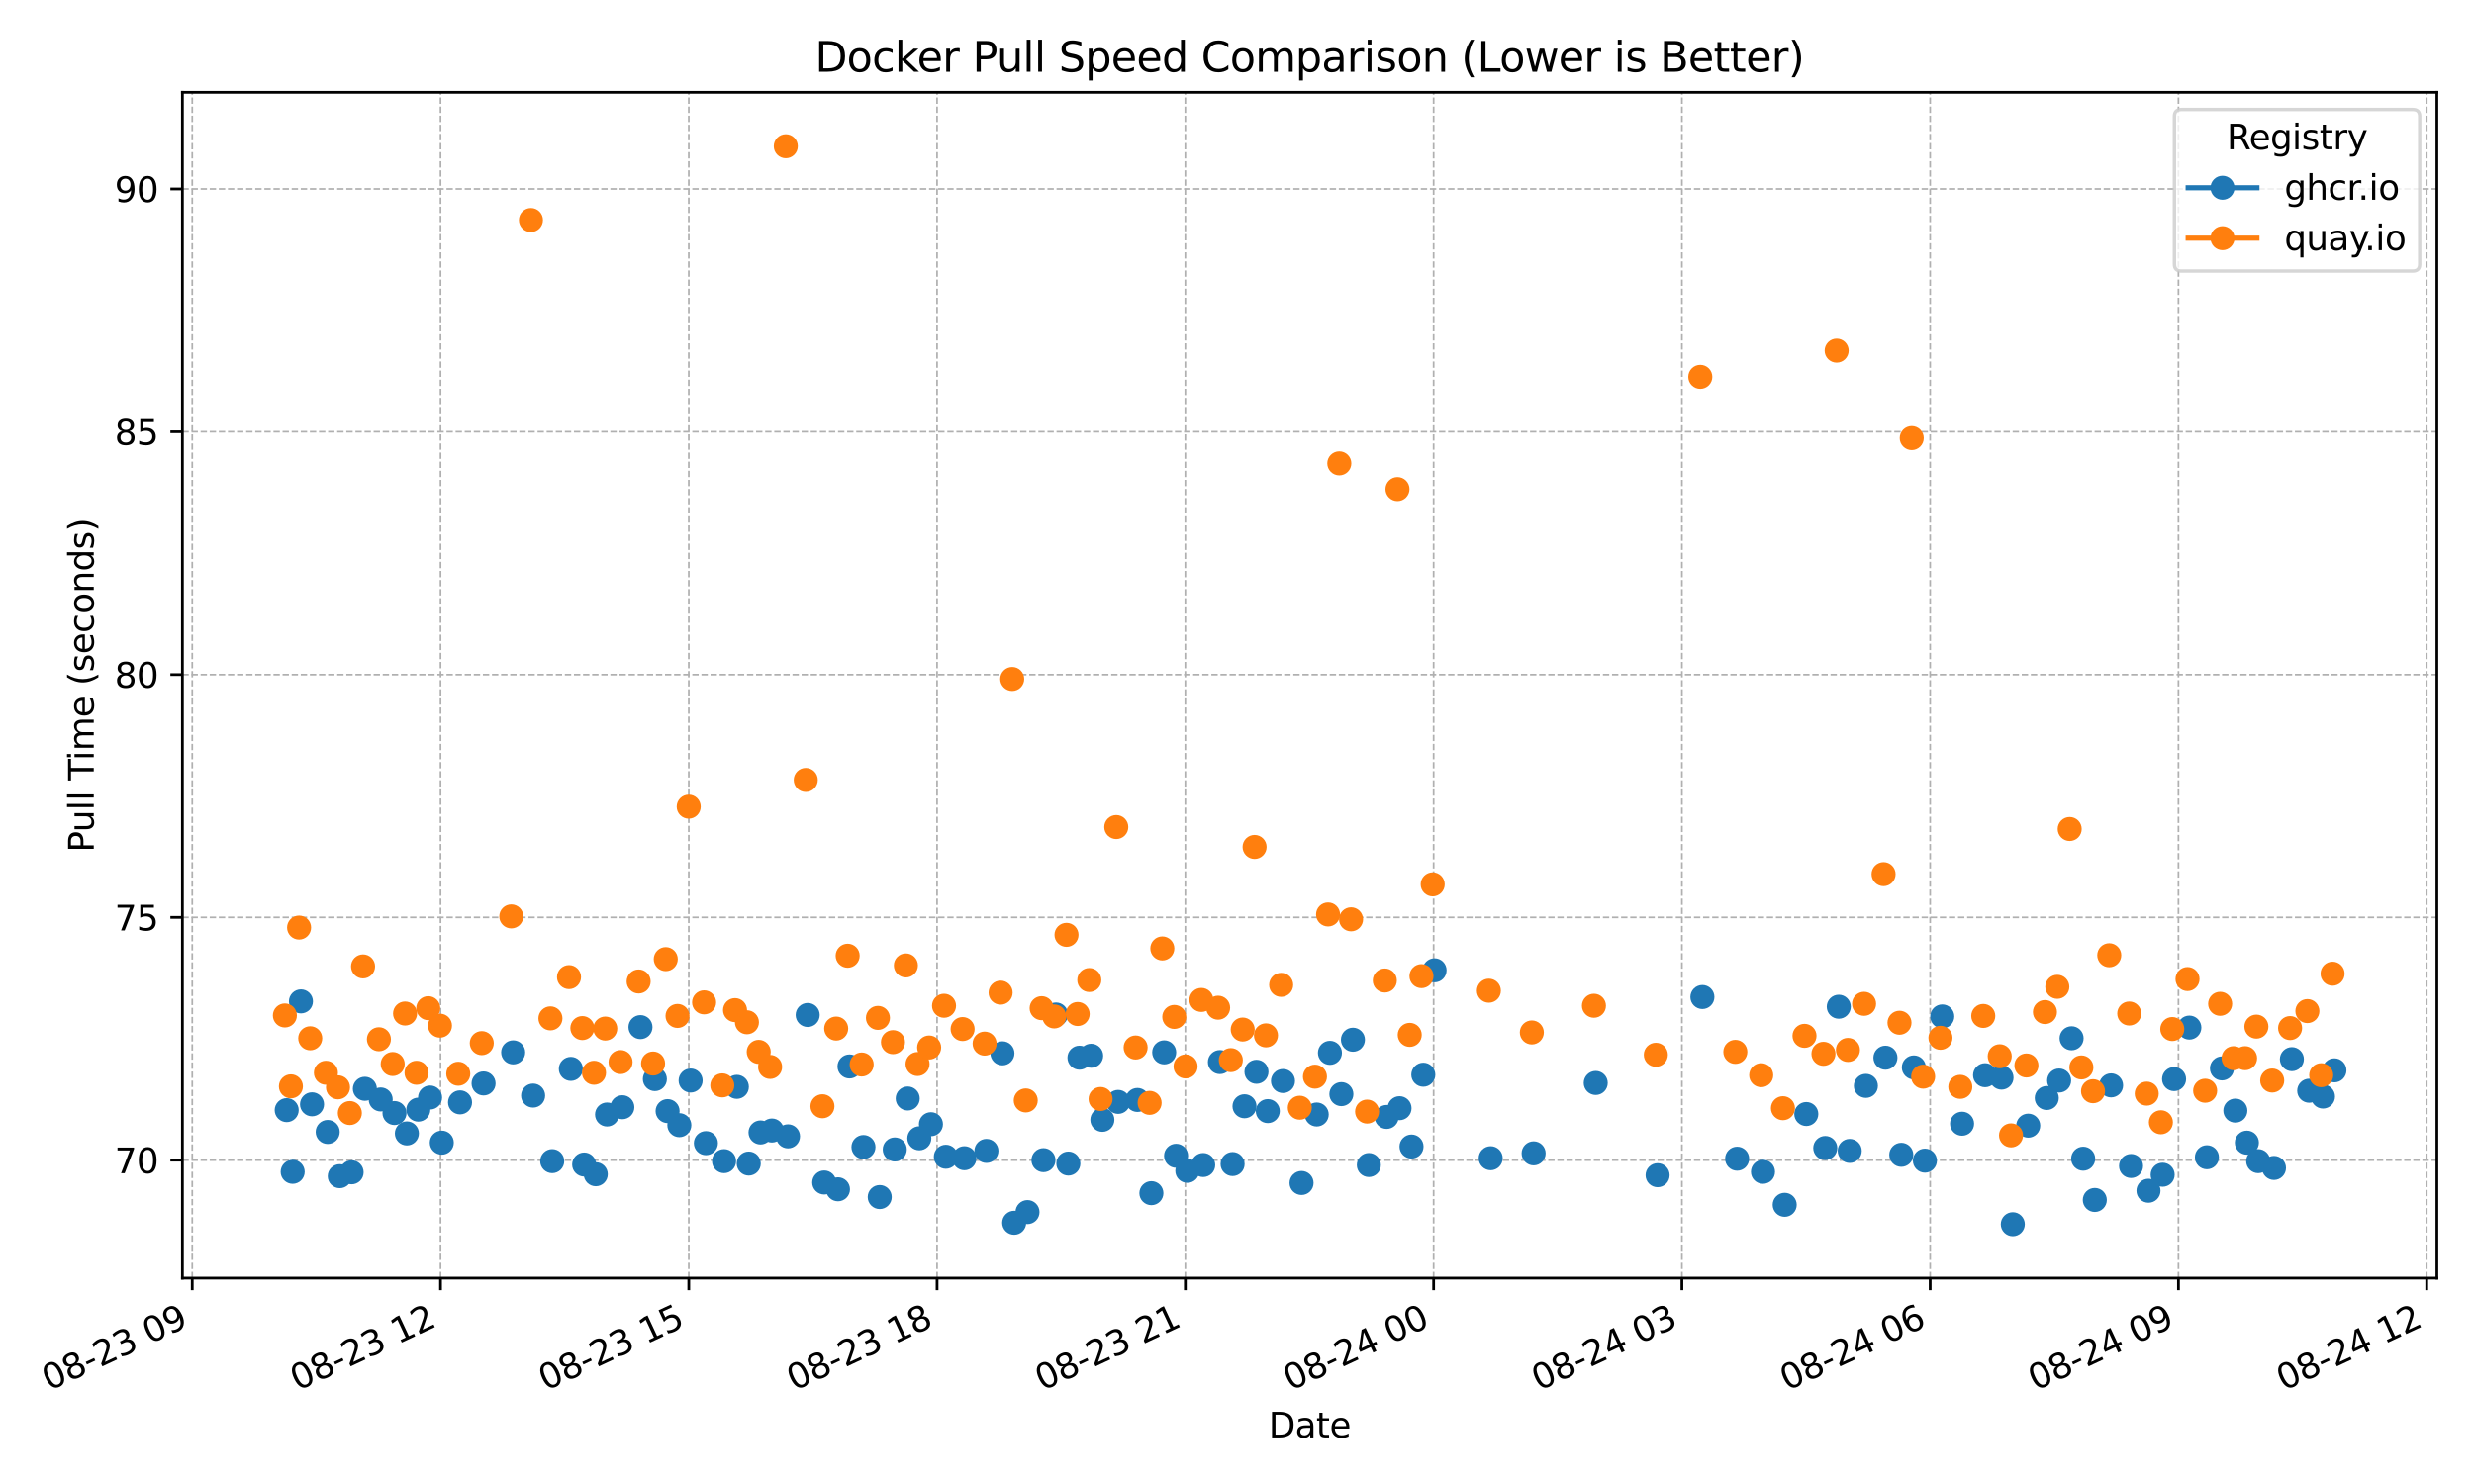 <?xml version="1.0" encoding="utf-8" standalone="no"?>
<!DOCTYPE svg PUBLIC "-//W3C//DTD SVG 1.1//EN"
  "http://www.w3.org/Graphics/SVG/1.1/DTD/svg11.dtd">
<svg xmlns:xlink="http://www.w3.org/1999/xlink" width="720pt" height="432pt" viewBox="0 0 720 432" xmlns="http://www.w3.org/2000/svg" version="1.1">
 <defs>
  <style type="text/css">*{stroke-linejoin: round; stroke-linecap: butt}</style>
 </defs>
 <g id="figure_1">
  <g id="patch_1">
   <path d="M 0 432 
L 720 432 
L 720 0 
L 0 0 
z
" style="fill: #ffffff"/>
  </g>
  <g id="axes_1">
   <g id="patch_2">
    <path d="M 53.084 372.081 
L 709.2 372.081 
L 709.2 26.88 
L 53.084 26.88 
z
" style="fill: #ffffff"/>
   </g>
   <g id="matplotlib.axis_1">
    <g id="xtick_1">
     <g id="line2d_1">
      <path d="M 55.945 372.081 
L 55.945 26.88 
" clip-path="url(#p6007f6cd54)" style="fill: none; stroke-dasharray: 1.85,0.8; stroke-dashoffset: 0; stroke: #b0b0b0; stroke-width: 0.5"/>
     </g>
     <g id="line2d_2">
      <defs>
       <path id="m1ab48abd3a" d="M 0 0 
L 0 3.5 
" style="stroke: #000000; stroke-width: 0.8"/>
      </defs>
      <g>
       <use xlink:href="#m1ab48abd3a" x="55.945" y="372.081" style="stroke: #000000; stroke-width: 0.8"/>
      </g>
     </g>
     <g id="text_1">
      <!-- 08-23 09 -->
      <g transform="translate(14.318 404.969) rotate(-25) scale(0.1 -0.1)">
       <defs>
        <path id="DejaVuSans-30" d="M 2034 4250 
Q 1547 4250 1301 3770 
Q 1056 3291 1056 2328 
Q 1056 1369 1301 889 
Q 1547 409 2034 409 
Q 2525 409 2770 889 
Q 3016 1369 3016 2328 
Q 3016 3291 2770 3770 
Q 2525 4250 2034 4250 
z
M 2034 4750 
Q 2819 4750 3233 4129 
Q 3647 3509 3647 2328 
Q 3647 1150 3233 529 
Q 2819 -91 2034 -91 
Q 1250 -91 836 529 
Q 422 1150 422 2328 
Q 422 3509 836 4129 
Q 1250 4750 2034 4750 
z
" transform="scale(0.016)"/>
        <path id="DejaVuSans-38" d="M 2034 2216 
Q 1584 2216 1326 1975 
Q 1069 1734 1069 1313 
Q 1069 891 1326 650 
Q 1584 409 2034 409 
Q 2484 409 2743 651 
Q 3003 894 3003 1313 
Q 3003 1734 2745 1975 
Q 2488 2216 2034 2216 
z
M 1403 2484 
Q 997 2584 770 2862 
Q 544 3141 544 3541 
Q 544 4100 942 4425 
Q 1341 4750 2034 4750 
Q 2731 4750 3128 4425 
Q 3525 4100 3525 3541 
Q 3525 3141 3298 2862 
Q 3072 2584 2669 2484 
Q 3125 2378 3379 2068 
Q 3634 1759 3634 1313 
Q 3634 634 3220 271 
Q 2806 -91 2034 -91 
Q 1263 -91 848 271 
Q 434 634 434 1313 
Q 434 1759 690 2068 
Q 947 2378 1403 2484 
z
M 1172 3481 
Q 1172 3119 1398 2916 
Q 1625 2713 2034 2713 
Q 2441 2713 2670 2916 
Q 2900 3119 2900 3481 
Q 2900 3844 2670 4047 
Q 2441 4250 2034 4250 
Q 1625 4250 1398 4047 
Q 1172 3844 1172 3481 
z
" transform="scale(0.016)"/>
        <path id="DejaVuSans-2d" d="M 313 2009 
L 1997 2009 
L 1997 1497 
L 313 1497 
L 313 2009 
z
" transform="scale(0.016)"/>
        <path id="DejaVuSans-32" d="M 1228 531 
L 3431 531 
L 3431 0 
L 469 0 
L 469 531 
Q 828 903 1448 1529 
Q 2069 2156 2228 2338 
Q 2531 2678 2651 2914 
Q 2772 3150 2772 3378 
Q 2772 3750 2511 3984 
Q 2250 4219 1831 4219 
Q 1534 4219 1204 4116 
Q 875 4013 500 3803 
L 500 4441 
Q 881 4594 1212 4672 
Q 1544 4750 1819 4750 
Q 2544 4750 2975 4387 
Q 3406 4025 3406 3419 
Q 3406 3131 3298 2873 
Q 3191 2616 2906 2266 
Q 2828 2175 2409 1742 
Q 1991 1309 1228 531 
z
" transform="scale(0.016)"/>
        <path id="DejaVuSans-33" d="M 2597 2516 
Q 3050 2419 3304 2112 
Q 3559 1806 3559 1356 
Q 3559 666 3084 287 
Q 2609 -91 1734 -91 
Q 1441 -91 1130 -33 
Q 819 25 488 141 
L 488 750 
Q 750 597 1062 519 
Q 1375 441 1716 441 
Q 2309 441 2620 675 
Q 2931 909 2931 1356 
Q 2931 1769 2642 2001 
Q 2353 2234 1838 2234 
L 1294 2234 
L 1294 2753 
L 1863 2753 
Q 2328 2753 2575 2939 
Q 2822 3125 2822 3475 
Q 2822 3834 2567 4026 
Q 2313 4219 1838 4219 
Q 1578 4219 1281 4162 
Q 984 4106 628 3988 
L 628 4550 
Q 988 4650 1302 4700 
Q 1616 4750 1894 4750 
Q 2613 4750 3031 4423 
Q 3450 4097 3450 3541 
Q 3450 3153 3228 2886 
Q 3006 2619 2597 2516 
z
" transform="scale(0.016)"/>
        <path id="DejaVuSans-20" transform="scale(0.016)"/>
        <path id="DejaVuSans-39" d="M 703 97 
L 703 672 
Q 941 559 1184 500 
Q 1428 441 1663 441 
Q 2288 441 2617 861 
Q 2947 1281 2994 2138 
Q 2813 1869 2534 1725 
Q 2256 1581 1919 1581 
Q 1219 1581 811 2004 
Q 403 2428 403 3163 
Q 403 3881 828 4315 
Q 1253 4750 1959 4750 
Q 2769 4750 3195 4129 
Q 3622 3509 3622 2328 
Q 3622 1225 3098 567 
Q 2575 -91 1691 -91 
Q 1453 -91 1209 -44 
Q 966 3 703 97 
z
M 1959 2075 
Q 2384 2075 2632 2365 
Q 2881 2656 2881 3163 
Q 2881 3666 2632 3958 
Q 2384 4250 1959 4250 
Q 1534 4250 1286 3958 
Q 1038 3666 1038 3163 
Q 1038 2656 1286 2365 
Q 1534 2075 1959 2075 
z
" transform="scale(0.016)"/>
       </defs>
       <use xlink:href="#DejaVuSans-30"/>
       <use xlink:href="#DejaVuSans-38" transform="translate(63.623 0)"/>
       <use xlink:href="#DejaVuSans-2d" transform="translate(127.246 0)"/>
       <use xlink:href="#DejaVuSans-32" transform="translate(163.33 0)"/>
       <use xlink:href="#DejaVuSans-33" transform="translate(226.953 0)"/>
       <use xlink:href="#DejaVuSans-20" transform="translate(290.576 0)"/>
       <use xlink:href="#DejaVuSans-30" transform="translate(322.363 0)"/>
       <use xlink:href="#DejaVuSans-39" transform="translate(385.986 0)"/>
      </g>
     </g>
    </g>
    <g id="xtick_2">
     <g id="line2d_3">
      <path d="M 128.201 372.081 
L 128.201 26.88 
" clip-path="url(#p6007f6cd54)" style="fill: none; stroke-dasharray: 1.85,0.8; stroke-dashoffset: 0; stroke: #b0b0b0; stroke-width: 0.5"/>
     </g>
     <g id="line2d_4">
      <g>
       <use xlink:href="#m1ab48abd3a" x="128.201" y="372.081" style="stroke: #000000; stroke-width: 0.8"/>
      </g>
     </g>
     <g id="text_2">
      <!-- 08-23 12 -->
      <g transform="translate(86.574 404.969) rotate(-25) scale(0.1 -0.1)">
       <defs>
        <path id="DejaVuSans-31" d="M 794 531 
L 1825 531 
L 1825 4091 
L 703 3866 
L 703 4441 
L 1819 4666 
L 2450 4666 
L 2450 531 
L 3481 531 
L 3481 0 
L 794 0 
L 794 531 
z
" transform="scale(0.016)"/>
       </defs>
       <use xlink:href="#DejaVuSans-30"/>
       <use xlink:href="#DejaVuSans-38" transform="translate(63.623 0)"/>
       <use xlink:href="#DejaVuSans-2d" transform="translate(127.246 0)"/>
       <use xlink:href="#DejaVuSans-32" transform="translate(163.33 0)"/>
       <use xlink:href="#DejaVuSans-33" transform="translate(226.953 0)"/>
       <use xlink:href="#DejaVuSans-20" transform="translate(290.576 0)"/>
       <use xlink:href="#DejaVuSans-31" transform="translate(322.363 0)"/>
       <use xlink:href="#DejaVuSans-32" transform="translate(385.986 0)"/>
      </g>
     </g>
    </g>
    <g id="xtick_3">
     <g id="line2d_5">
      <path d="M 200.456 372.081 
L 200.456 26.88 
" clip-path="url(#p6007f6cd54)" style="fill: none; stroke-dasharray: 1.85,0.8; stroke-dashoffset: 0; stroke: #b0b0b0; stroke-width: 0.5"/>
     </g>
     <g id="line2d_6">
      <g>
       <use xlink:href="#m1ab48abd3a" x="200.456" y="372.081" style="stroke: #000000; stroke-width: 0.8"/>
      </g>
     </g>
     <g id="text_3">
      <!-- 08-23 15 -->
      <g transform="translate(158.829 404.969) rotate(-25) scale(0.1 -0.1)">
       <defs>
        <path id="DejaVuSans-35" d="M 691 4666 
L 3169 4666 
L 3169 4134 
L 1269 4134 
L 1269 2991 
Q 1406 3038 1543 3061 
Q 1681 3084 1819 3084 
Q 2600 3084 3056 2656 
Q 3513 2228 3513 1497 
Q 3513 744 3044 326 
Q 2575 -91 1722 -91 
Q 1428 -91 1123 -41 
Q 819 9 494 109 
L 494 744 
Q 775 591 1075 516 
Q 1375 441 1709 441 
Q 2250 441 2565 725 
Q 2881 1009 2881 1497 
Q 2881 1984 2565 2268 
Q 2250 2553 1709 2553 
Q 1456 2553 1204 2497 
Q 953 2441 691 2322 
L 691 4666 
z
" transform="scale(0.016)"/>
       </defs>
       <use xlink:href="#DejaVuSans-30"/>
       <use xlink:href="#DejaVuSans-38" transform="translate(63.623 0)"/>
       <use xlink:href="#DejaVuSans-2d" transform="translate(127.246 0)"/>
       <use xlink:href="#DejaVuSans-32" transform="translate(163.33 0)"/>
       <use xlink:href="#DejaVuSans-33" transform="translate(226.953 0)"/>
       <use xlink:href="#DejaVuSans-20" transform="translate(290.576 0)"/>
       <use xlink:href="#DejaVuSans-31" transform="translate(322.363 0)"/>
       <use xlink:href="#DejaVuSans-35" transform="translate(385.986 0)"/>
      </g>
     </g>
    </g>
    <g id="xtick_4">
     <g id="line2d_7">
      <path d="M 272.712 372.081 
L 272.712 26.88 
" clip-path="url(#p6007f6cd54)" style="fill: none; stroke-dasharray: 1.85,0.8; stroke-dashoffset: 0; stroke: #b0b0b0; stroke-width: 0.5"/>
     </g>
     <g id="line2d_8">
      <g>
       <use xlink:href="#m1ab48abd3a" x="272.712" y="372.081" style="stroke: #000000; stroke-width: 0.8"/>
      </g>
     </g>
     <g id="text_4">
      <!-- 08-23 18 -->
      <g transform="translate(231.085 404.969) rotate(-25) scale(0.1 -0.1)">
       <use xlink:href="#DejaVuSans-30"/>
       <use xlink:href="#DejaVuSans-38" transform="translate(63.623 0)"/>
       <use xlink:href="#DejaVuSans-2d" transform="translate(127.246 0)"/>
       <use xlink:href="#DejaVuSans-32" transform="translate(163.33 0)"/>
       <use xlink:href="#DejaVuSans-33" transform="translate(226.953 0)"/>
       <use xlink:href="#DejaVuSans-20" transform="translate(290.576 0)"/>
       <use xlink:href="#DejaVuSans-31" transform="translate(322.363 0)"/>
       <use xlink:href="#DejaVuSans-38" transform="translate(385.986 0)"/>
      </g>
     </g>
    </g>
    <g id="xtick_5">
     <g id="line2d_9">
      <path d="M 344.967 372.081 
L 344.967 26.88 
" clip-path="url(#p6007f6cd54)" style="fill: none; stroke-dasharray: 1.85,0.8; stroke-dashoffset: 0; stroke: #b0b0b0; stroke-width: 0.5"/>
     </g>
     <g id="line2d_10">
      <g>
       <use xlink:href="#m1ab48abd3a" x="344.967" y="372.081" style="stroke: #000000; stroke-width: 0.8"/>
      </g>
     </g>
     <g id="text_5">
      <!-- 08-23 21 -->
      <g transform="translate(303.34 404.969) rotate(-25) scale(0.1 -0.1)">
       <use xlink:href="#DejaVuSans-30"/>
       <use xlink:href="#DejaVuSans-38" transform="translate(63.623 0)"/>
       <use xlink:href="#DejaVuSans-2d" transform="translate(127.246 0)"/>
       <use xlink:href="#DejaVuSans-32" transform="translate(163.33 0)"/>
       <use xlink:href="#DejaVuSans-33" transform="translate(226.953 0)"/>
       <use xlink:href="#DejaVuSans-20" transform="translate(290.576 0)"/>
       <use xlink:href="#DejaVuSans-32" transform="translate(322.363 0)"/>
       <use xlink:href="#DejaVuSans-31" transform="translate(385.986 0)"/>
      </g>
     </g>
    </g>
    <g id="xtick_6">
     <g id="line2d_11">
      <path d="M 417.223 372.081 
L 417.223 26.88 
" clip-path="url(#p6007f6cd54)" style="fill: none; stroke-dasharray: 1.85,0.8; stroke-dashoffset: 0; stroke: #b0b0b0; stroke-width: 0.5"/>
     </g>
     <g id="line2d_12">
      <g>
       <use xlink:href="#m1ab48abd3a" x="417.223" y="372.081" style="stroke: #000000; stroke-width: 0.8"/>
      </g>
     </g>
     <g id="text_6">
      <!-- 08-24 00 -->
      <g transform="translate(375.596 404.969) rotate(-25) scale(0.1 -0.1)">
       <defs>
        <path id="DejaVuSans-34" d="M 2419 4116 
L 825 1625 
L 2419 1625 
L 2419 4116 
z
M 2253 4666 
L 3047 4666 
L 3047 1625 
L 3713 1625 
L 3713 1100 
L 3047 1100 
L 3047 0 
L 2419 0 
L 2419 1100 
L 313 1100 
L 313 1709 
L 2253 4666 
z
" transform="scale(0.016)"/>
       </defs>
       <use xlink:href="#DejaVuSans-30"/>
       <use xlink:href="#DejaVuSans-38" transform="translate(63.623 0)"/>
       <use xlink:href="#DejaVuSans-2d" transform="translate(127.246 0)"/>
       <use xlink:href="#DejaVuSans-32" transform="translate(163.33 0)"/>
       <use xlink:href="#DejaVuSans-34" transform="translate(226.953 0)"/>
       <use xlink:href="#DejaVuSans-20" transform="translate(290.576 0)"/>
       <use xlink:href="#DejaVuSans-30" transform="translate(322.363 0)"/>
       <use xlink:href="#DejaVuSans-30" transform="translate(385.986 0)"/>
      </g>
     </g>
    </g>
    <g id="xtick_7">
     <g id="line2d_13">
      <path d="M 489.478 372.081 
L 489.478 26.88 
" clip-path="url(#p6007f6cd54)" style="fill: none; stroke-dasharray: 1.85,0.8; stroke-dashoffset: 0; stroke: #b0b0b0; stroke-width: 0.5"/>
     </g>
     <g id="line2d_14">
      <g>
       <use xlink:href="#m1ab48abd3a" x="489.478" y="372.081" style="stroke: #000000; stroke-width: 0.8"/>
      </g>
     </g>
     <g id="text_7">
      <!-- 08-24 03 -->
      <g transform="translate(447.851 404.969) rotate(-25) scale(0.1 -0.1)">
       <use xlink:href="#DejaVuSans-30"/>
       <use xlink:href="#DejaVuSans-38" transform="translate(63.623 0)"/>
       <use xlink:href="#DejaVuSans-2d" transform="translate(127.246 0)"/>
       <use xlink:href="#DejaVuSans-32" transform="translate(163.33 0)"/>
       <use xlink:href="#DejaVuSans-34" transform="translate(226.953 0)"/>
       <use xlink:href="#DejaVuSans-20" transform="translate(290.576 0)"/>
       <use xlink:href="#DejaVuSans-30" transform="translate(322.363 0)"/>
       <use xlink:href="#DejaVuSans-33" transform="translate(385.986 0)"/>
      </g>
     </g>
    </g>
    <g id="xtick_8">
     <g id="line2d_15">
      <path d="M 561.734 372.081 
L 561.734 26.88 
" clip-path="url(#p6007f6cd54)" style="fill: none; stroke-dasharray: 1.85,0.8; stroke-dashoffset: 0; stroke: #b0b0b0; stroke-width: 0.5"/>
     </g>
     <g id="line2d_16">
      <g>
       <use xlink:href="#m1ab48abd3a" x="561.734" y="372.081" style="stroke: #000000; stroke-width: 0.8"/>
      </g>
     </g>
     <g id="text_8">
      <!-- 08-24 06 -->
      <g transform="translate(520.107 404.969) rotate(-25) scale(0.1 -0.1)">
       <defs>
        <path id="DejaVuSans-36" d="M 2113 2584 
Q 1688 2584 1439 2293 
Q 1191 2003 1191 1497 
Q 1191 994 1439 701 
Q 1688 409 2113 409 
Q 2538 409 2786 701 
Q 3034 994 3034 1497 
Q 3034 2003 2786 2293 
Q 2538 2584 2113 2584 
z
M 3366 4563 
L 3366 3988 
Q 3128 4100 2886 4159 
Q 2644 4219 2406 4219 
Q 1781 4219 1451 3797 
Q 1122 3375 1075 2522 
Q 1259 2794 1537 2939 
Q 1816 3084 2150 3084 
Q 2853 3084 3261 2657 
Q 3669 2231 3669 1497 
Q 3669 778 3244 343 
Q 2819 -91 2113 -91 
Q 1303 -91 875 529 
Q 447 1150 447 2328 
Q 447 3434 972 4092 
Q 1497 4750 2381 4750 
Q 2619 4750 2861 4703 
Q 3103 4656 3366 4563 
z
" transform="scale(0.016)"/>
       </defs>
       <use xlink:href="#DejaVuSans-30"/>
       <use xlink:href="#DejaVuSans-38" transform="translate(63.623 0)"/>
       <use xlink:href="#DejaVuSans-2d" transform="translate(127.246 0)"/>
       <use xlink:href="#DejaVuSans-32" transform="translate(163.33 0)"/>
       <use xlink:href="#DejaVuSans-34" transform="translate(226.953 0)"/>
       <use xlink:href="#DejaVuSans-20" transform="translate(290.576 0)"/>
       <use xlink:href="#DejaVuSans-30" transform="translate(322.363 0)"/>
       <use xlink:href="#DejaVuSans-36" transform="translate(385.986 0)"/>
      </g>
     </g>
    </g>
    <g id="xtick_9">
     <g id="line2d_17">
      <path d="M 633.989 372.081 
L 633.989 26.88 
" clip-path="url(#p6007f6cd54)" style="fill: none; stroke-dasharray: 1.85,0.8; stroke-dashoffset: 0; stroke: #b0b0b0; stroke-width: 0.5"/>
     </g>
     <g id="line2d_18">
      <g>
       <use xlink:href="#m1ab48abd3a" x="633.989" y="372.081" style="stroke: #000000; stroke-width: 0.8"/>
      </g>
     </g>
     <g id="text_9">
      <!-- 08-24 09 -->
      <g transform="translate(592.362 404.969) rotate(-25) scale(0.1 -0.1)">
       <use xlink:href="#DejaVuSans-30"/>
       <use xlink:href="#DejaVuSans-38" transform="translate(63.623 0)"/>
       <use xlink:href="#DejaVuSans-2d" transform="translate(127.246 0)"/>
       <use xlink:href="#DejaVuSans-32" transform="translate(163.33 0)"/>
       <use xlink:href="#DejaVuSans-34" transform="translate(226.953 0)"/>
       <use xlink:href="#DejaVuSans-20" transform="translate(290.576 0)"/>
       <use xlink:href="#DejaVuSans-30" transform="translate(322.363 0)"/>
       <use xlink:href="#DejaVuSans-39" transform="translate(385.986 0)"/>
      </g>
     </g>
    </g>
    <g id="xtick_10">
     <g id="line2d_19">
      <path d="M 706.245 372.081 
L 706.245 26.88 
" clip-path="url(#p6007f6cd54)" style="fill: none; stroke-dasharray: 1.85,0.8; stroke-dashoffset: 0; stroke: #b0b0b0; stroke-width: 0.5"/>
     </g>
     <g id="line2d_20">
      <g>
       <use xlink:href="#m1ab48abd3a" x="706.245" y="372.081" style="stroke: #000000; stroke-width: 0.8"/>
      </g>
     </g>
     <g id="text_10">
      <!-- 08-24 12 -->
      <g transform="translate(664.618 404.969) rotate(-25) scale(0.1 -0.1)">
       <use xlink:href="#DejaVuSans-30"/>
       <use xlink:href="#DejaVuSans-38" transform="translate(63.623 0)"/>
       <use xlink:href="#DejaVuSans-2d" transform="translate(127.246 0)"/>
       <use xlink:href="#DejaVuSans-32" transform="translate(163.33 0)"/>
       <use xlink:href="#DejaVuSans-34" transform="translate(226.953 0)"/>
       <use xlink:href="#DejaVuSans-20" transform="translate(290.576 0)"/>
       <use xlink:href="#DejaVuSans-31" transform="translate(322.363 0)"/>
       <use xlink:href="#DejaVuSans-32" transform="translate(385.986 0)"/>
      </g>
     </g>
    </g>
    <g id="text_11">
     <!-- Date -->
     <g transform="translate(369.191 418.452) scale(0.1 -0.1)">
      <defs>
       <path id="DejaVuSans-44" d="M 1259 4147 
L 1259 519 
L 2022 519 
Q 2988 519 3436 956 
Q 3884 1394 3884 2338 
Q 3884 3275 3436 3711 
Q 2988 4147 2022 4147 
L 1259 4147 
z
M 628 4666 
L 1925 4666 
Q 3281 4666 3915 4102 
Q 4550 3538 4550 2338 
Q 4550 1131 3912 565 
Q 3275 0 1925 0 
L 628 0 
L 628 4666 
z
" transform="scale(0.016)"/>
       <path id="DejaVuSans-61" d="M 2194 1759 
Q 1497 1759 1228 1600 
Q 959 1441 959 1056 
Q 959 750 1161 570 
Q 1363 391 1709 391 
Q 2188 391 2477 730 
Q 2766 1069 2766 1631 
L 2766 1759 
L 2194 1759 
z
M 3341 1997 
L 3341 0 
L 2766 0 
L 2766 531 
Q 2569 213 2275 61 
Q 1981 -91 1556 -91 
Q 1019 -91 701 211 
Q 384 513 384 1019 
Q 384 1609 779 1909 
Q 1175 2209 1959 2209 
L 2766 2209 
L 2766 2266 
Q 2766 2663 2505 2880 
Q 2244 3097 1772 3097 
Q 1472 3097 1187 3025 
Q 903 2953 641 2809 
L 641 3341 
Q 956 3463 1253 3523 
Q 1550 3584 1831 3584 
Q 2591 3584 2966 3190 
Q 3341 2797 3341 1997 
z
" transform="scale(0.016)"/>
       <path id="DejaVuSans-74" d="M 1172 4494 
L 1172 3500 
L 2356 3500 
L 2356 3053 
L 1172 3053 
L 1172 1153 
Q 1172 725 1289 603 
Q 1406 481 1766 481 
L 2356 481 
L 2356 0 
L 1766 0 
Q 1100 0 847 248 
Q 594 497 594 1153 
L 594 3053 
L 172 3053 
L 172 3500 
L 594 3500 
L 594 4494 
L 1172 4494 
z
" transform="scale(0.016)"/>
       <path id="DejaVuSans-65" d="M 3597 1894 
L 3597 1613 
L 953 1613 
Q 991 1019 1311 708 
Q 1631 397 2203 397 
Q 2534 397 2845 478 
Q 3156 559 3463 722 
L 3463 178 
Q 3153 47 2828 -22 
Q 2503 -91 2169 -91 
Q 1331 -91 842 396 
Q 353 884 353 1716 
Q 353 2575 817 3079 
Q 1281 3584 2069 3584 
Q 2775 3584 3186 3129 
Q 3597 2675 3597 1894 
z
M 3022 2063 
Q 3016 2534 2758 2815 
Q 2500 3097 2075 3097 
Q 1594 3097 1305 2825 
Q 1016 2553 972 2059 
L 3022 2063 
z
" transform="scale(0.016)"/>
      </defs>
      <use xlink:href="#DejaVuSans-44"/>
      <use xlink:href="#DejaVuSans-61" transform="translate(77.002 0)"/>
      <use xlink:href="#DejaVuSans-74" transform="translate(138.281 0)"/>
      <use xlink:href="#DejaVuSans-65" transform="translate(177.49 0)"/>
     </g>
    </g>
   </g>
   <g id="matplotlib.axis_2">
    <g id="ytick_1">
     <g id="line2d_21">
      <path d="M 53.084 337.73 
L 709.2 337.73 
" clip-path="url(#p6007f6cd54)" style="fill: none; stroke-dasharray: 1.85,0.8; stroke-dashoffset: 0; stroke: #b0b0b0; stroke-width: 0.5"/>
     </g>
     <g id="line2d_22">
      <defs>
       <path id="m7c18e7d765" d="M 0 0 
L -3.5 0 
" style="stroke: #000000; stroke-width: 0.8"/>
      </defs>
      <g>
       <use xlink:href="#m7c18e7d765" x="53.084" y="337.73" style="stroke: #000000; stroke-width: 0.8"/>
      </g>
     </g>
     <g id="text_12">
      <!-- 70 -->
      <g transform="translate(33.359 341.529) scale(0.1 -0.1)">
       <defs>
        <path id="DejaVuSans-37" d="M 525 4666 
L 3525 4666 
L 3525 4397 
L 1831 0 
L 1172 0 
L 2766 4134 
L 525 4134 
L 525 4666 
z
" transform="scale(0.016)"/>
       </defs>
       <use xlink:href="#DejaVuSans-37"/>
       <use xlink:href="#DejaVuSans-30" transform="translate(63.623 0)"/>
      </g>
     </g>
    </g>
    <g id="ytick_2">
     <g id="line2d_23">
      <path d="M 53.084 267.05 
L 709.2 267.05 
" clip-path="url(#p6007f6cd54)" style="fill: none; stroke-dasharray: 1.85,0.8; stroke-dashoffset: 0; stroke: #b0b0b0; stroke-width: 0.5"/>
     </g>
     <g id="line2d_24">
      <g>
       <use xlink:href="#m7c18e7d765" x="53.084" y="267.05" style="stroke: #000000; stroke-width: 0.8"/>
      </g>
     </g>
     <g id="text_13">
      <!-- 75 -->
      <g transform="translate(33.359 270.85) scale(0.1 -0.1)">
       <use xlink:href="#DejaVuSans-37"/>
       <use xlink:href="#DejaVuSans-35" transform="translate(63.623 0)"/>
      </g>
     </g>
    </g>
    <g id="ytick_3">
     <g id="line2d_25">
      <path d="M 53.084 196.37 
L 709.2 196.37 
" clip-path="url(#p6007f6cd54)" style="fill: none; stroke-dasharray: 1.85,0.8; stroke-dashoffset: 0; stroke: #b0b0b0; stroke-width: 0.5"/>
     </g>
     <g id="line2d_26">
      <g>
       <use xlink:href="#m7c18e7d765" x="53.084" y="196.37" style="stroke: #000000; stroke-width: 0.8"/>
      </g>
     </g>
     <g id="text_14">
      <!-- 80 -->
      <g transform="translate(33.359 200.17) scale(0.1 -0.1)">
       <use xlink:href="#DejaVuSans-38"/>
       <use xlink:href="#DejaVuSans-30" transform="translate(63.623 0)"/>
      </g>
     </g>
    </g>
    <g id="ytick_4">
     <g id="line2d_27">
      <path d="M 53.084 125.691 
L 709.2 125.691 
" clip-path="url(#p6007f6cd54)" style="fill: none; stroke-dasharray: 1.85,0.8; stroke-dashoffset: 0; stroke: #b0b0b0; stroke-width: 0.5"/>
     </g>
     <g id="line2d_28">
      <g>
       <use xlink:href="#m7c18e7d765" x="53.084" y="125.691" style="stroke: #000000; stroke-width: 0.8"/>
      </g>
     </g>
     <g id="text_15">
      <!-- 85 -->
      <g transform="translate(33.359 129.49) scale(0.1 -0.1)">
       <use xlink:href="#DejaVuSans-38"/>
       <use xlink:href="#DejaVuSans-35" transform="translate(63.623 0)"/>
      </g>
     </g>
    </g>
    <g id="ytick_5">
     <g id="line2d_29">
      <path d="M 53.084 55.011 
L 709.2 55.011 
" clip-path="url(#p6007f6cd54)" style="fill: none; stroke-dasharray: 1.85,0.8; stroke-dashoffset: 0; stroke: #b0b0b0; stroke-width: 0.5"/>
     </g>
     <g id="line2d_30">
      <g>
       <use xlink:href="#m7c18e7d765" x="53.084" y="55.011" style="stroke: #000000; stroke-width: 0.8"/>
      </g>
     </g>
     <g id="text_16">
      <!-- 90 -->
      <g transform="translate(33.359 58.81) scale(0.1 -0.1)">
       <use xlink:href="#DejaVuSans-39"/>
       <use xlink:href="#DejaVuSans-30" transform="translate(63.623 0)"/>
      </g>
     </g>
    </g>
    <g id="text_17">
     <!-- Pull Time (seconds) -->
     <g transform="translate(27.279 248.105) rotate(-90) scale(0.1 -0.1)">
      <defs>
       <path id="DejaVuSans-50" d="M 1259 4147 
L 1259 2394 
L 2053 2394 
Q 2494 2394 2734 2622 
Q 2975 2850 2975 3272 
Q 2975 3691 2734 3919 
Q 2494 4147 2053 4147 
L 1259 4147 
z
M 628 4666 
L 2053 4666 
Q 2838 4666 3239 4311 
Q 3641 3956 3641 3272 
Q 3641 2581 3239 2228 
Q 2838 1875 2053 1875 
L 1259 1875 
L 1259 0 
L 628 0 
L 628 4666 
z
" transform="scale(0.016)"/>
       <path id="DejaVuSans-75" d="M 544 1381 
L 544 3500 
L 1119 3500 
L 1119 1403 
Q 1119 906 1312 657 
Q 1506 409 1894 409 
Q 2359 409 2629 706 
Q 2900 1003 2900 1516 
L 2900 3500 
L 3475 3500 
L 3475 0 
L 2900 0 
L 2900 538 
Q 2691 219 2414 64 
Q 2138 -91 1772 -91 
Q 1169 -91 856 284 
Q 544 659 544 1381 
z
M 1991 3584 
L 1991 3584 
z
" transform="scale(0.016)"/>
       <path id="DejaVuSans-6c" d="M 603 4863 
L 1178 4863 
L 1178 0 
L 603 0 
L 603 4863 
z
" transform="scale(0.016)"/>
       <path id="DejaVuSans-54" d="M -19 4666 
L 3928 4666 
L 3928 4134 
L 2272 4134 
L 2272 0 
L 1638 0 
L 1638 4134 
L -19 4134 
L -19 4666 
z
" transform="scale(0.016)"/>
       <path id="DejaVuSans-69" d="M 603 3500 
L 1178 3500 
L 1178 0 
L 603 0 
L 603 3500 
z
M 603 4863 
L 1178 4863 
L 1178 4134 
L 603 4134 
L 603 4863 
z
" transform="scale(0.016)"/>
       <path id="DejaVuSans-6d" d="M 3328 2828 
Q 3544 3216 3844 3400 
Q 4144 3584 4550 3584 
Q 5097 3584 5394 3201 
Q 5691 2819 5691 2113 
L 5691 0 
L 5113 0 
L 5113 2094 
Q 5113 2597 4934 2840 
Q 4756 3084 4391 3084 
Q 3944 3084 3684 2787 
Q 3425 2491 3425 1978 
L 3425 0 
L 2847 0 
L 2847 2094 
Q 2847 2600 2669 2842 
Q 2491 3084 2119 3084 
Q 1678 3084 1418 2786 
Q 1159 2488 1159 1978 
L 1159 0 
L 581 0 
L 581 3500 
L 1159 3500 
L 1159 2956 
Q 1356 3278 1631 3431 
Q 1906 3584 2284 3584 
Q 2666 3584 2933 3390 
Q 3200 3197 3328 2828 
z
" transform="scale(0.016)"/>
       <path id="DejaVuSans-28" d="M 1984 4856 
Q 1566 4138 1362 3434 
Q 1159 2731 1159 2009 
Q 1159 1288 1364 580 
Q 1569 -128 1984 -844 
L 1484 -844 
Q 1016 -109 783 600 
Q 550 1309 550 2009 
Q 550 2706 781 3412 
Q 1013 4119 1484 4856 
L 1984 4856 
z
" transform="scale(0.016)"/>
       <path id="DejaVuSans-73" d="M 2834 3397 
L 2834 2853 
Q 2591 2978 2328 3040 
Q 2066 3103 1784 3103 
Q 1356 3103 1142 2972 
Q 928 2841 928 2578 
Q 928 2378 1081 2264 
Q 1234 2150 1697 2047 
L 1894 2003 
Q 2506 1872 2764 1633 
Q 3022 1394 3022 966 
Q 3022 478 2636 193 
Q 2250 -91 1575 -91 
Q 1294 -91 989 -36 
Q 684 19 347 128 
L 347 722 
Q 666 556 975 473 
Q 1284 391 1588 391 
Q 1994 391 2212 530 
Q 2431 669 2431 922 
Q 2431 1156 2273 1281 
Q 2116 1406 1581 1522 
L 1381 1569 
Q 847 1681 609 1914 
Q 372 2147 372 2553 
Q 372 3047 722 3315 
Q 1072 3584 1716 3584 
Q 2034 3584 2315 3537 
Q 2597 3491 2834 3397 
z
" transform="scale(0.016)"/>
       <path id="DejaVuSans-63" d="M 3122 3366 
L 3122 2828 
Q 2878 2963 2633 3030 
Q 2388 3097 2138 3097 
Q 1578 3097 1268 2742 
Q 959 2388 959 1747 
Q 959 1106 1268 751 
Q 1578 397 2138 397 
Q 2388 397 2633 464 
Q 2878 531 3122 666 
L 3122 134 
Q 2881 22 2623 -34 
Q 2366 -91 2075 -91 
Q 1284 -91 818 406 
Q 353 903 353 1747 
Q 353 2603 823 3093 
Q 1294 3584 2113 3584 
Q 2378 3584 2631 3529 
Q 2884 3475 3122 3366 
z
" transform="scale(0.016)"/>
       <path id="DejaVuSans-6f" d="M 1959 3097 
Q 1497 3097 1228 2736 
Q 959 2375 959 1747 
Q 959 1119 1226 758 
Q 1494 397 1959 397 
Q 2419 397 2687 759 
Q 2956 1122 2956 1747 
Q 2956 2369 2687 2733 
Q 2419 3097 1959 3097 
z
M 1959 3584 
Q 2709 3584 3137 3096 
Q 3566 2609 3566 1747 
Q 3566 888 3137 398 
Q 2709 -91 1959 -91 
Q 1206 -91 779 398 
Q 353 888 353 1747 
Q 353 2609 779 3096 
Q 1206 3584 1959 3584 
z
" transform="scale(0.016)"/>
       <path id="DejaVuSans-6e" d="M 3513 2113 
L 3513 0 
L 2938 0 
L 2938 2094 
Q 2938 2591 2744 2837 
Q 2550 3084 2163 3084 
Q 1697 3084 1428 2787 
Q 1159 2491 1159 1978 
L 1159 0 
L 581 0 
L 581 3500 
L 1159 3500 
L 1159 2956 
Q 1366 3272 1645 3428 
Q 1925 3584 2291 3584 
Q 2894 3584 3203 3211 
Q 3513 2838 3513 2113 
z
" transform="scale(0.016)"/>
       <path id="DejaVuSans-64" d="M 2906 2969 
L 2906 4863 
L 3481 4863 
L 3481 0 
L 2906 0 
L 2906 525 
Q 2725 213 2448 61 
Q 2172 -91 1784 -91 
Q 1150 -91 751 415 
Q 353 922 353 1747 
Q 353 2572 751 3078 
Q 1150 3584 1784 3584 
Q 2172 3584 2448 3432 
Q 2725 3281 2906 2969 
z
M 947 1747 
Q 947 1113 1208 752 
Q 1469 391 1925 391 
Q 2381 391 2643 752 
Q 2906 1113 2906 1747 
Q 2906 2381 2643 2742 
Q 2381 3103 1925 3103 
Q 1469 3103 1208 2742 
Q 947 2381 947 1747 
z
" transform="scale(0.016)"/>
       <path id="DejaVuSans-29" d="M 513 4856 
L 1013 4856 
Q 1481 4119 1714 3412 
Q 1947 2706 1947 2009 
Q 1947 1309 1714 600 
Q 1481 -109 1013 -844 
L 513 -844 
Q 928 -128 1133 580 
Q 1338 1288 1338 2009 
Q 1338 2731 1133 3434 
Q 928 4138 513 4856 
z
" transform="scale(0.016)"/>
      </defs>
      <use xlink:href="#DejaVuSans-50"/>
      <use xlink:href="#DejaVuSans-75" transform="translate(58.553 0)"/>
      <use xlink:href="#DejaVuSans-6c" transform="translate(121.932 0)"/>
      <use xlink:href="#DejaVuSans-6c" transform="translate(149.715 0)"/>
      <use xlink:href="#DejaVuSans-20" transform="translate(177.498 0)"/>
      <use xlink:href="#DejaVuSans-54" transform="translate(209.285 0)"/>
      <use xlink:href="#DejaVuSans-69" transform="translate(267.244 0)"/>
      <use xlink:href="#DejaVuSans-6d" transform="translate(295.027 0)"/>
      <use xlink:href="#DejaVuSans-65" transform="translate(392.439 0)"/>
      <use xlink:href="#DejaVuSans-20" transform="translate(453.963 0)"/>
      <use xlink:href="#DejaVuSans-28" transform="translate(485.75 0)"/>
      <use xlink:href="#DejaVuSans-73" transform="translate(524.764 0)"/>
      <use xlink:href="#DejaVuSans-65" transform="translate(576.863 0)"/>
      <use xlink:href="#DejaVuSans-63" transform="translate(638.387 0)"/>
      <use xlink:href="#DejaVuSans-6f" transform="translate(693.367 0)"/>
      <use xlink:href="#DejaVuSans-6e" transform="translate(754.549 0)"/>
      <use xlink:href="#DejaVuSans-64" transform="translate(817.928 0)"/>
      <use xlink:href="#DejaVuSans-73" transform="translate(881.404 0)"/>
      <use xlink:href="#DejaVuSans-29" transform="translate(933.504 0)"/>
     </g>
    </g>
   </g>
   <g id="line2d_31">
    <path d="M 679.377 311.579 
" clip-path="url(#p6007f6cd54)" style="fill: none; stroke: #1f77b4; stroke-width: 1.5; stroke-linecap: square"/>
    <defs>
     <path id="mc7eb898747" d="M 0 3 
C 0.796 3 1.559 2.684 2.121 2.121 
C 2.684 1.559 3 0.796 3 0 
C 3 -0.796 2.684 -1.559 2.121 -2.121 
C 1.559 -2.684 0.796 -3 0 -3 
C -0.796 -3 -1.559 -2.684 -2.121 -2.121 
C -2.684 -1.559 -3 -0.796 -3 0 
C -3 0.796 -2.684 1.559 -2.121 2.121 
C -1.559 2.684 -0.796 3 0 3 
z
" style="stroke: #1f77b4"/>
    </defs>
    <g clip-path="url(#p6007f6cd54)">
     <use xlink:href="#mc7eb898747" x="83.436" y="323.17" style="fill: #1f77b4; stroke: #1f77b4"/>
     <use xlink:href="#mc7eb898747" x="85.175" y="341.123" style="fill: #1f77b4; stroke: #1f77b4"/>
     <use xlink:href="#mc7eb898747" x="87.584" y="291.506" style="fill: #1f77b4; stroke: #1f77b4"/>
     <use xlink:href="#mc7eb898747" x="90.809" y="321.474" style="fill: #1f77b4; stroke: #1f77b4"/>
     <use xlink:href="#mc7eb898747" x="95.372" y="329.531" style="fill: #1f77b4; stroke: #1f77b4"/>
     <use xlink:href="#mc7eb898747" x="98.877" y="342.395" style="fill: #1f77b4; stroke: #1f77b4"/>
     <use xlink:href="#mc7eb898747" x="102.323" y="341.264" style="fill: #1f77b4; stroke: #1f77b4"/>
     <use xlink:href="#mc7eb898747" x="106.183" y="316.95" style="fill: #1f77b4; stroke: #1f77b4"/>
     <use xlink:href="#mc7eb898747" x="110.793" y="320.06" style="fill: #1f77b4; stroke: #1f77b4"/>
     <use xlink:href="#mc7eb898747" x="114.807" y="324.018" style="fill: #1f77b4; stroke: #1f77b4"/>
     <use xlink:href="#mc7eb898747" x="118.413" y="329.955" style="fill: #1f77b4; stroke: #1f77b4"/>
     <use xlink:href="#mc7eb898747" x="121.738" y="323.029" style="fill: #1f77b4; stroke: #1f77b4"/>
     <use xlink:href="#mc7eb898747" x="125.164" y="319.495" style="fill: #1f77b4; stroke: #1f77b4"/>
     <use xlink:href="#mc7eb898747" x="128.569" y="332.641" style="fill: #1f77b4; stroke: #1f77b4"/>
     <use xlink:href="#mc7eb898747" x="133.881" y="320.908" style="fill: #1f77b4; stroke: #1f77b4"/>
     <use xlink:href="#mc7eb898747" x="140.732" y="315.395" style="fill: #1f77b4; stroke: #1f77b4"/>
     <use xlink:href="#mc7eb898747" x="149.349" y="306.348" style="fill: #1f77b4; stroke: #1f77b4"/>
     <use xlink:href="#mc7eb898747" x="155.15" y="318.929" style="fill: #1f77b4; stroke: #1f77b4"/>
     <use xlink:href="#mc7eb898747" x="160.709" y="338.013" style="fill: #1f77b4; stroke: #1f77b4"/>
     <use xlink:href="#mc7eb898747" x="166.128" y="311.155" style="fill: #1f77b4; stroke: #1f77b4"/>
     <use xlink:href="#mc7eb898747" x="170.009" y="339.003" style="fill: #1f77b4; stroke: #1f77b4"/>
     <use xlink:href="#mc7eb898747" x="173.387" y="341.83" style="fill: #1f77b4; stroke: #1f77b4"/>
     <use xlink:href="#mc7eb898747" x="176.672" y="324.442" style="fill: #1f77b4; stroke: #1f77b4"/>
     <use xlink:href="#mc7eb898747" x="181.115" y="322.322" style="fill: #1f77b4; stroke: #1f77b4"/>
     <use xlink:href="#mc7eb898747" x="186.393" y="298.998" style="fill: #1f77b4; stroke: #1f77b4"/>
     <use xlink:href="#mc7eb898747" x="190.582" y="314.123" style="fill: #1f77b4; stroke: #1f77b4"/>
     <use xlink:href="#mc7eb898747" x="194.288" y="323.453" style="fill: #1f77b4; stroke: #1f77b4"/>
     <use xlink:href="#mc7eb898747" x="197.707" y="327.552" style="fill: #1f77b4; stroke: #1f77b4"/>
     <use xlink:href="#mc7eb898747" x="200.992" y="314.547" style="fill: #1f77b4; stroke: #1f77b4"/>
     <use xlink:href="#mc7eb898747" x="205.434" y="332.783" style="fill: #1f77b4; stroke: #1f77b4"/>
     <use xlink:href="#mc7eb898747" x="210.719" y="338.013" style="fill: #1f77b4; stroke: #1f77b4"/>
     <use xlink:href="#mc7eb898747" x="214.439" y="316.385" style="fill: #1f77b4; stroke: #1f77b4"/>
     <use xlink:href="#mc7eb898747" x="217.905" y="338.72" style="fill: #1f77b4; stroke: #1f77b4"/>
     <use xlink:href="#mc7eb898747" x="221.33" y="329.673" style="fill: #1f77b4; stroke: #1f77b4"/>
     <use xlink:href="#mc7eb898747" x="224.642" y="329.107" style="fill: #1f77b4; stroke: #1f77b4"/>
     <use xlink:href="#mc7eb898747" x="229.332" y="330.804" style="fill: #1f77b4; stroke: #1f77b4"/>
     <use xlink:href="#mc7eb898747" x="235.059" y="295.464" style="fill: #1f77b4; stroke: #1f77b4"/>
     <use xlink:href="#mc7eb898747" x="239.869" y="344.233" style="fill: #1f77b4; stroke: #1f77b4"/>
     <use xlink:href="#mc7eb898747" x="243.87" y="346.212" style="fill: #1f77b4; stroke: #1f77b4"/>
     <use xlink:href="#mc7eb898747" x="247.229" y="310.448" style="fill: #1f77b4; stroke: #1f77b4"/>
     <use xlink:href="#mc7eb898747" x="251.29" y="333.914" style="fill: #1f77b4; stroke: #1f77b4"/>
     <use xlink:href="#mc7eb898747" x="256.026" y="348.474" style="fill: #1f77b4; stroke: #1f77b4"/>
     <use xlink:href="#mc7eb898747" x="260.402" y="334.62" style="fill: #1f77b4; stroke: #1f77b4"/>
     <use xlink:href="#mc7eb898747" x="264.168" y="319.778" style="fill: #1f77b4; stroke: #1f77b4"/>
     <use xlink:href="#mc7eb898747" x="267.547" y="331.369" style="fill: #1f77b4; stroke: #1f77b4"/>
     <use xlink:href="#mc7eb898747" x="270.926" y="327.27" style="fill: #1f77b4; stroke: #1f77b4"/>
     <use xlink:href="#mc7eb898747" x="275.268" y="336.741" style="fill: #1f77b4; stroke: #1f77b4"/>
     <use xlink:href="#mc7eb898747" x="280.667" y="337.165" style="fill: #1f77b4; stroke: #1f77b4"/>
     <use xlink:href="#mc7eb898747" x="287.076" y="335.044" style="fill: #1f77b4; stroke: #1f77b4"/>
     <use xlink:href="#mc7eb898747" x="291.733" y="306.631" style="fill: #1f77b4; stroke: #1f77b4"/>
     <use xlink:href="#mc7eb898747" x="295.151" y="355.966" style="fill: #1f77b4; stroke: #1f77b4"/>
     <use xlink:href="#mc7eb898747" x="299.025" y="352.856" style="fill: #1f77b4; stroke: #1f77b4"/>
     <use xlink:href="#mc7eb898747" x="303.675" y="337.73" style="fill: #1f77b4; stroke: #1f77b4"/>
     <use xlink:href="#mc7eb898747" x="307.334" y="295.322" style="fill: #1f77b4; stroke: #1f77b4"/>
     <use xlink:href="#mc7eb898747" x="310.92" y="338.72" style="fill: #1f77b4; stroke: #1f77b4"/>
     <use xlink:href="#mc7eb898747" x="314.158" y="307.903" style="fill: #1f77b4; stroke: #1f77b4"/>
     <use xlink:href="#mc7eb898747" x="317.557" y="307.338" style="fill: #1f77b4; stroke: #1f77b4"/>
     <use xlink:href="#mc7eb898747" x="320.815" y="325.997" style="fill: #1f77b4; stroke: #1f77b4"/>
     <use xlink:href="#mc7eb898747" x="325.412" y="320.767" style="fill: #1f77b4; stroke: #1f77b4"/>
     <use xlink:href="#mc7eb898747" x="331.018" y="320.202" style="fill: #1f77b4; stroke: #1f77b4"/>
     <use xlink:href="#mc7eb898747" x="335.086" y="347.343" style="fill: #1f77b4; stroke: #1f77b4"/>
     <use xlink:href="#mc7eb898747" x="338.812" y="306.348" style="fill: #1f77b4; stroke: #1f77b4"/>
     <use xlink:href="#mc7eb898747" x="342.271" y="336.458" style="fill: #1f77b4; stroke: #1f77b4"/>
     <use xlink:href="#mc7eb898747" x="345.549" y="340.84" style="fill: #1f77b4; stroke: #1f77b4"/>
     <use xlink:href="#mc7eb898747" x="350.159" y="339.144" style="fill: #1f77b4; stroke: #1f77b4"/>
     <use xlink:href="#mc7eb898747" x="355.023" y="309.176" style="fill: #1f77b4; stroke: #1f77b4"/>
     <use xlink:href="#mc7eb898747" x="358.716" y="338.861" style="fill: #1f77b4; stroke: #1f77b4"/>
     <use xlink:href="#mc7eb898747" x="362.182" y="322.039" style="fill: #1f77b4; stroke: #1f77b4"/>
     <use xlink:href="#mc7eb898747" x="365.667" y="312.003" style="fill: #1f77b4; stroke: #1f77b4"/>
     <use xlink:href="#mc7eb898747" x="368.959" y="323.453" style="fill: #1f77b4; stroke: #1f77b4"/>
     <use xlink:href="#mc7eb898747" x="373.381" y="314.689" style="fill: #1f77b4; stroke: #1f77b4"/>
     <use xlink:href="#mc7eb898747" x="378.78" y="344.374" style="fill: #1f77b4; stroke: #1f77b4"/>
     <use xlink:href="#mc7eb898747" x="383.196" y="324.442" style="fill: #1f77b4; stroke: #1f77b4"/>
     <use xlink:href="#mc7eb898747" x="387.043" y="306.49" style="fill: #1f77b4; stroke: #1f77b4"/>
     <use xlink:href="#mc7eb898747" x="390.375" y="318.505" style="fill: #1f77b4; stroke: #1f77b4"/>
     <use xlink:href="#mc7eb898747" x="393.74" y="302.673" style="fill: #1f77b4; stroke: #1f77b4"/>
     <use xlink:href="#mc7eb898747" x="398.37" y="339.144" style="fill: #1f77b4; stroke: #1f77b4"/>
     <use xlink:href="#mc7eb898747" x="403.548" y="325.149" style="fill: #1f77b4; stroke: #1f77b4"/>
     <use xlink:href="#mc7eb898747" x="407.294" y="322.605" style="fill: #1f77b4; stroke: #1f77b4"/>
     <use xlink:href="#mc7eb898747" x="410.787" y="333.772" style="fill: #1f77b4; stroke: #1f77b4"/>
     <use xlink:href="#mc7eb898747" x="414.219" y="312.851" style="fill: #1f77b4; stroke: #1f77b4"/>
     <use xlink:href="#mc7eb898747" x="417.497" y="282.459" style="fill: #1f77b4; stroke: #1f77b4"/>
     <use xlink:href="#mc7eb898747" x="433.822" y="337.165" style="fill: #1f77b4; stroke: #1f77b4"/>
     <use xlink:href="#mc7eb898747" x="446.326" y="335.751" style="fill: #1f77b4; stroke: #1f77b4"/>
     <use xlink:href="#mc7eb898747" x="464.396" y="315.254" style="fill: #1f77b4; stroke: #1f77b4"/>
     <use xlink:href="#mc7eb898747" x="482.407" y="342.112" style="fill: #1f77b4; stroke: #1f77b4"/>
     <use xlink:href="#mc7eb898747" x="495.439" y="290.233" style="fill: #1f77b4; stroke: #1f77b4"/>
     <use xlink:href="#mc7eb898747" x="505.555" y="337.306" style="fill: #1f77b4; stroke: #1f77b4"/>
     <use xlink:href="#mc7eb898747" x="513.075" y="341.123" style="fill: #1f77b4; stroke: #1f77b4"/>
     <use xlink:href="#mc7eb898747" x="519.391" y="350.735" style="fill: #1f77b4; stroke: #1f77b4"/>
     <use xlink:href="#mc7eb898747" x="525.68" y="324.301" style="fill: #1f77b4; stroke: #1f77b4"/>
     <use xlink:href="#mc7eb898747" x="531.199" y="334.196" style="fill: #1f77b4; stroke: #1f77b4"/>
     <use xlink:href="#mc7eb898747" x="535.133" y="293.061" style="fill: #1f77b4; stroke: #1f77b4"/>
     <use xlink:href="#mc7eb898747" x="538.318" y="335.044" style="fill: #1f77b4; stroke: #1f77b4"/>
     <use xlink:href="#mc7eb898747" x="543.021" y="316.102" style="fill: #1f77b4; stroke: #1f77b4"/>
     <use xlink:href="#mc7eb898747" x="548.708" y="307.903" style="fill: #1f77b4; stroke: #1f77b4"/>
     <use xlink:href="#mc7eb898747" x="553.324" y="336.175" style="fill: #1f77b4; stroke: #1f77b4"/>
     <use xlink:href="#mc7eb898747" x="556.977" y="310.731" style="fill: #1f77b4; stroke: #1f77b4"/>
     <use xlink:href="#mc7eb898747" x="560.202" y="337.872" style="fill: #1f77b4; stroke: #1f77b4"/>
     <use xlink:href="#mc7eb898747" x="565.253" y="295.888" style="fill: #1f77b4; stroke: #1f77b4"/>
     <use xlink:href="#mc7eb898747" x="571.013" y="327.128" style="fill: #1f77b4; stroke: #1f77b4"/>
     <use xlink:href="#mc7eb898747" x="577.704" y="312.992" style="fill: #1f77b4; stroke: #1f77b4"/>
     <use xlink:href="#mc7eb898747" x="582.494" y="313.699" style="fill: #1f77b4; stroke: #1f77b4"/>
     <use xlink:href="#mc7eb898747" x="585.779" y="356.39" style="fill: #1f77b4; stroke: #1f77b4"/>
     <use xlink:href="#mc7eb898747" x="590.268" y="327.694" style="fill: #1f77b4; stroke: #1f77b4"/>
     <use xlink:href="#mc7eb898747" x="595.661" y="319.636" style="fill: #1f77b4; stroke: #1f77b4"/>
     <use xlink:href="#mc7eb898747" x="599.26" y="314.547" style="fill: #1f77b4; stroke: #1f77b4"/>
     <use xlink:href="#mc7eb898747" x="602.886" y="302.249" style="fill: #1f77b4; stroke: #1f77b4"/>
     <use xlink:href="#mc7eb898747" x="606.258" y="337.306" style="fill: #1f77b4; stroke: #1f77b4"/>
     <use xlink:href="#mc7eb898747" x="609.643" y="349.322" style="fill: #1f77b4; stroke: #1f77b4"/>
     <use xlink:href="#mc7eb898747" x="614.387" y="315.961" style="fill: #1f77b4; stroke: #1f77b4"/>
     <use xlink:href="#mc7eb898747" x="620.194" y="339.427" style="fill: #1f77b4; stroke: #1f77b4"/>
     <use xlink:href="#mc7eb898747" x="625.265" y="346.636" style="fill: #1f77b4; stroke: #1f77b4"/>
     <use xlink:href="#mc7eb898747" x="629.386" y="341.971" style="fill: #1f77b4; stroke: #1f77b4"/>
     <use xlink:href="#mc7eb898747" x="632.712" y="314.123" style="fill: #1f77b4; stroke: #1f77b4"/>
     <use xlink:href="#mc7eb898747" x="637.161" y="299.139" style="fill: #1f77b4; stroke: #1f77b4"/>
     <use xlink:href="#mc7eb898747" x="642.272" y="336.882" style="fill: #1f77b4; stroke: #1f77b4"/>
     <use xlink:href="#mc7eb898747" x="646.654" y="311.013" style="fill: #1f77b4; stroke: #1f77b4"/>
     <use xlink:href="#mc7eb898747" x="650.548" y="323.312" style="fill: #1f77b4; stroke: #1f77b4"/>
     <use xlink:href="#mc7eb898747" x="653.9" y="332.641" style="fill: #1f77b4; stroke: #1f77b4"/>
     <use xlink:href="#mc7eb898747" x="657.191" y="338.013" style="fill: #1f77b4; stroke: #1f77b4"/>
     <use xlink:href="#mc7eb898747" x="661.788" y="339.992" style="fill: #1f77b4; stroke: #1f77b4"/>
     <use xlink:href="#mc7eb898747" x="666.999" y="308.327" style="fill: #1f77b4; stroke: #1f77b4"/>
     <use xlink:href="#mc7eb898747" x="672.044" y="317.516" style="fill: #1f77b4; stroke: #1f77b4"/>
     <use xlink:href="#mc7eb898747" x="676.051" y="319.212" style="fill: #1f77b4; stroke: #1f77b4"/>
     <use xlink:href="#mc7eb898747" x="679.377" y="311.579" style="fill: #1f77b4; stroke: #1f77b4"/>
    </g>
   </g>
   <g id="line2d_32">
    <path d="M 678.841 283.448 
" clip-path="url(#p6007f6cd54)" style="fill: none; stroke: #ff7f0e; stroke-width: 1.5; stroke-linecap: square"/>
    <defs>
     <path id="m96aae55c4b" d="M 0 3 
C 0.796 3 1.559 2.684 2.121 2.121 
C 2.684 1.559 3 0.796 3 0 
C 3 -0.796 2.684 -1.559 2.121 -2.121 
C 1.559 -2.684 0.796 -3 0 -3 
C -0.796 -3 -1.559 -2.684 -2.121 -2.121 
C -2.684 -1.559 -3 -0.796 -3 0 
C -3 0.796 -2.684 1.559 -2.121 2.121 
C -1.559 2.684 -0.796 3 0 3 
z
" style="stroke: #ff7f0e"/>
    </defs>
    <g clip-path="url(#p6007f6cd54)">
     <use xlink:href="#m96aae55c4b" x="82.907" y="295.605" style="fill: #ff7f0e; stroke: #ff7f0e"/>
     <use xlink:href="#m96aae55c4b" x="84.66" y="316.244" style="fill: #ff7f0e; stroke: #ff7f0e"/>
     <use xlink:href="#m96aae55c4b" x="87.042" y="270.019" style="fill: #ff7f0e; stroke: #ff7f0e"/>
     <use xlink:href="#m96aae55c4b" x="90.287" y="302.249" style="fill: #ff7f0e; stroke: #ff7f0e"/>
     <use xlink:href="#m96aae55c4b" x="94.85" y="312.285" style="fill: #ff7f0e; stroke: #ff7f0e"/>
     <use xlink:href="#m96aae55c4b" x="98.362" y="316.526" style="fill: #ff7f0e; stroke: #ff7f0e"/>
     <use xlink:href="#m96aae55c4b" x="101.814" y="324.018" style="fill: #ff7f0e; stroke: #ff7f0e"/>
     <use xlink:href="#m96aae55c4b" x="105.655" y="281.328" style="fill: #ff7f0e; stroke: #ff7f0e"/>
     <use xlink:href="#m96aae55c4b" x="110.271" y="302.532" style="fill: #ff7f0e; stroke: #ff7f0e"/>
     <use xlink:href="#m96aae55c4b" x="114.285" y="309.741" style="fill: #ff7f0e; stroke: #ff7f0e"/>
     <use xlink:href="#m96aae55c4b" x="117.884" y="295.04" style="fill: #ff7f0e; stroke: #ff7f0e"/>
     <use xlink:href="#m96aae55c4b" x="121.223" y="312.285" style="fill: #ff7f0e; stroke: #ff7f0e"/>
     <use xlink:href="#m96aae55c4b" x="124.635" y="293.485" style="fill: #ff7f0e; stroke: #ff7f0e"/>
     <use xlink:href="#m96aae55c4b" x="128.04" y="298.574" style="fill: #ff7f0e; stroke: #ff7f0e"/>
     <use xlink:href="#m96aae55c4b" x="133.366" y="312.568" style="fill: #ff7f0e; stroke: #ff7f0e"/>
     <use xlink:href="#m96aae55c4b" x="140.21" y="303.663" style="fill: #ff7f0e; stroke: #ff7f0e"/>
     <use xlink:href="#m96aae55c4b" x="148.807" y="266.768" style="fill: #ff7f0e; stroke: #ff7f0e"/>
     <use xlink:href="#m96aae55c4b" x="154.514" y="64.058" style="fill: #ff7f0e; stroke: #ff7f0e"/>
     <use xlink:href="#m96aae55c4b" x="160.187" y="296.453" style="fill: #ff7f0e; stroke: #ff7f0e"/>
     <use xlink:href="#m96aae55c4b" x="165.6" y="284.438" style="fill: #ff7f0e; stroke: #ff7f0e"/>
     <use xlink:href="#m96aae55c4b" x="169.48" y="299.28" style="fill: #ff7f0e; stroke: #ff7f0e"/>
     <use xlink:href="#m96aae55c4b" x="172.872" y="312.285" style="fill: #ff7f0e; stroke: #ff7f0e"/>
     <use xlink:href="#m96aae55c4b" x="176.151" y="299.422" style="fill: #ff7f0e; stroke: #ff7f0e"/>
     <use xlink:href="#m96aae55c4b" x="180.6" y="309.176" style="fill: #ff7f0e; stroke: #ff7f0e"/>
     <use xlink:href="#m96aae55c4b" x="185.858" y="285.71" style="fill: #ff7f0e; stroke: #ff7f0e"/>
     <use xlink:href="#m96aae55c4b" x="190.06" y="309.6" style="fill: #ff7f0e; stroke: #ff7f0e"/>
     <use xlink:href="#m96aae55c4b" x="193.753" y="279.207" style="fill: #ff7f0e; stroke: #ff7f0e"/>
     <use xlink:href="#m96aae55c4b" x="197.178" y="295.746" style="fill: #ff7f0e; stroke: #ff7f0e"/>
     <use xlink:href="#m96aae55c4b" x="200.436" y="234.82" style="fill: #ff7f0e; stroke: #ff7f0e"/>
     <use xlink:href="#m96aae55c4b" x="204.912" y="291.788" style="fill: #ff7f0e; stroke: #ff7f0e"/>
     <use xlink:href="#m96aae55c4b" x="210.204" y="315.961" style="fill: #ff7f0e; stroke: #ff7f0e"/>
     <use xlink:href="#m96aae55c4b" x="213.911" y="294.05" style="fill: #ff7f0e; stroke: #ff7f0e"/>
     <use xlink:href="#m96aae55c4b" x="217.376" y="297.584" style="fill: #ff7f0e; stroke: #ff7f0e"/>
     <use xlink:href="#m96aae55c4b" x="220.808" y="306.207" style="fill: #ff7f0e; stroke: #ff7f0e"/>
     <use xlink:href="#m96aae55c4b" x="224.12" y="310.589" style="fill: #ff7f0e; stroke: #ff7f0e"/>
     <use xlink:href="#m96aae55c4b" x="228.69" y="42.571" style="fill: #ff7f0e; stroke: #ff7f0e"/>
     <use xlink:href="#m96aae55c4b" x="234.497" y="227.046" style="fill: #ff7f0e; stroke: #ff7f0e"/>
     <use xlink:href="#m96aae55c4b" x="239.354" y="322.039" style="fill: #ff7f0e; stroke: #ff7f0e"/>
     <use xlink:href="#m96aae55c4b" x="243.348" y="299.422" style="fill: #ff7f0e; stroke: #ff7f0e"/>
     <use xlink:href="#m96aae55c4b" x="246.693" y="278.218" style="fill: #ff7f0e; stroke: #ff7f0e"/>
     <use xlink:href="#m96aae55c4b" x="250.768" y="309.882" style="fill: #ff7f0e; stroke: #ff7f0e"/>
     <use xlink:href="#m96aae55c4b" x="255.504" y="296.312" style="fill: #ff7f0e; stroke: #ff7f0e"/>
     <use xlink:href="#m96aae55c4b" x="259.88" y="303.38" style="fill: #ff7f0e; stroke: #ff7f0e"/>
     <use xlink:href="#m96aae55c4b" x="263.633" y="281.045" style="fill: #ff7f0e; stroke: #ff7f0e"/>
     <use xlink:href="#m96aae55c4b" x="267.032" y="309.741" style="fill: #ff7f0e; stroke: #ff7f0e"/>
     <use xlink:href="#m96aae55c4b" x="270.404" y="304.935" style="fill: #ff7f0e; stroke: #ff7f0e"/>
     <use xlink:href="#m96aae55c4b" x="274.739" y="292.778" style="fill: #ff7f0e; stroke: #ff7f0e"/>
     <use xlink:href="#m96aae55c4b" x="280.145" y="299.563" style="fill: #ff7f0e; stroke: #ff7f0e"/>
     <use xlink:href="#m96aae55c4b" x="286.554" y="303.804" style="fill: #ff7f0e; stroke: #ff7f0e"/>
     <use xlink:href="#m96aae55c4b" x="291.204" y="288.961" style="fill: #ff7f0e; stroke: #ff7f0e"/>
     <use xlink:href="#m96aae55c4b" x="294.576" y="197.643" style="fill: #ff7f0e; stroke: #ff7f0e"/>
     <use xlink:href="#m96aae55c4b" x="298.517" y="320.343" style="fill: #ff7f0e; stroke: #ff7f0e"/>
     <use xlink:href="#m96aae55c4b" x="303.146" y="293.485" style="fill: #ff7f0e; stroke: #ff7f0e"/>
     <use xlink:href="#m96aae55c4b" x="306.813" y="295.888" style="fill: #ff7f0e; stroke: #ff7f0e"/>
     <use xlink:href="#m96aae55c4b" x="310.385" y="272.139" style="fill: #ff7f0e; stroke: #ff7f0e"/>
     <use xlink:href="#m96aae55c4b" x="313.63" y="295.181" style="fill: #ff7f0e; stroke: #ff7f0e"/>
     <use xlink:href="#m96aae55c4b" x="317.022" y="285.286" style="fill: #ff7f0e; stroke: #ff7f0e"/>
     <use xlink:href="#m96aae55c4b" x="320.3" y="319.919" style="fill: #ff7f0e; stroke: #ff7f0e"/>
     <use xlink:href="#m96aae55c4b" x="324.863" y="240.757" style="fill: #ff7f0e; stroke: #ff7f0e"/>
     <use xlink:href="#m96aae55c4b" x="330.496" y="304.935" style="fill: #ff7f0e; stroke: #ff7f0e"/>
     <use xlink:href="#m96aae55c4b" x="334.571" y="321.05" style="fill: #ff7f0e; stroke: #ff7f0e"/>
     <use xlink:href="#m96aae55c4b" x="338.27" y="276.097" style="fill: #ff7f0e; stroke: #ff7f0e"/>
     <use xlink:href="#m96aae55c4b" x="341.749" y="296.029" style="fill: #ff7f0e; stroke: #ff7f0e"/>
     <use xlink:href="#m96aae55c4b" x="345.034" y="310.448" style="fill: #ff7f0e; stroke: #ff7f0e"/>
     <use xlink:href="#m96aae55c4b" x="349.631" y="291.082" style="fill: #ff7f0e; stroke: #ff7f0e"/>
     <use xlink:href="#m96aae55c4b" x="354.501" y="293.343" style="fill: #ff7f0e; stroke: #ff7f0e"/>
     <use xlink:href="#m96aae55c4b" x="358.201" y="308.61" style="fill: #ff7f0e; stroke: #ff7f0e"/>
     <use xlink:href="#m96aae55c4b" x="361.66" y="299.704" style="fill: #ff7f0e; stroke: #ff7f0e"/>
     <use xlink:href="#m96aae55c4b" x="365.119" y="246.553" style="fill: #ff7f0e; stroke: #ff7f0e"/>
     <use xlink:href="#m96aae55c4b" x="368.43" y="301.401" style="fill: #ff7f0e; stroke: #ff7f0e"/>
     <use xlink:href="#m96aae55c4b" x="372.853" y="286.699" style="fill: #ff7f0e; stroke: #ff7f0e"/>
     <use xlink:href="#m96aae55c4b" x="378.272" y="322.463" style="fill: #ff7f0e; stroke: #ff7f0e"/>
     <use xlink:href="#m96aae55c4b" x="382.681" y="313.416" style="fill: #ff7f0e; stroke: #ff7f0e"/>
     <use xlink:href="#m96aae55c4b" x="386.501" y="266.202" style="fill: #ff7f0e; stroke: #ff7f0e"/>
     <use xlink:href="#m96aae55c4b" x="389.773" y="134.879" style="fill: #ff7f0e; stroke: #ff7f0e"/>
     <use xlink:href="#m96aae55c4b" x="393.198" y="267.616" style="fill: #ff7f0e; stroke: #ff7f0e"/>
     <use xlink:href="#m96aae55c4b" x="397.861" y="323.594" style="fill: #ff7f0e; stroke: #ff7f0e"/>
     <use xlink:href="#m96aae55c4b" x="403.013" y="285.427" style="fill: #ff7f0e; stroke: #ff7f0e"/>
     <use xlink:href="#m96aae55c4b" x="406.699" y="142.371" style="fill: #ff7f0e; stroke: #ff7f0e"/>
     <use xlink:href="#m96aae55c4b" x="410.265" y="301.259" style="fill: #ff7f0e; stroke: #ff7f0e"/>
     <use xlink:href="#m96aae55c4b" x="413.684" y="284.155" style="fill: #ff7f0e; stroke: #ff7f0e"/>
     <use xlink:href="#m96aae55c4b" x="416.949" y="257.438" style="fill: #ff7f0e; stroke: #ff7f0e"/>
     <use xlink:href="#m96aae55c4b" x="433.293" y="288.396" style="fill: #ff7f0e; stroke: #ff7f0e"/>
     <use xlink:href="#m96aae55c4b" x="445.804" y="300.553" style="fill: #ff7f0e; stroke: #ff7f0e"/>
     <use xlink:href="#m96aae55c4b" x="463.875" y="292.778" style="fill: #ff7f0e; stroke: #ff7f0e"/>
     <use xlink:href="#m96aae55c4b" x="481.892" y="307.055" style="fill: #ff7f0e; stroke: #ff7f0e"/>
     <use xlink:href="#m96aae55c4b" x="494.831" y="109.717" style="fill: #ff7f0e; stroke: #ff7f0e"/>
     <use xlink:href="#m96aae55c4b" x="505.033" y="306.207" style="fill: #ff7f0e; stroke: #ff7f0e"/>
     <use xlink:href="#m96aae55c4b" x="512.56" y="312.992" style="fill: #ff7f0e; stroke: #ff7f0e"/>
     <use xlink:href="#m96aae55c4b" x="518.882" y="322.605" style="fill: #ff7f0e; stroke: #ff7f0e"/>
     <use xlink:href="#m96aae55c4b" x="525.158" y="301.542" style="fill: #ff7f0e; stroke: #ff7f0e"/>
     <use xlink:href="#m96aae55c4b" x="530.677" y="306.772" style="fill: #ff7f0e; stroke: #ff7f0e"/>
     <use xlink:href="#m96aae55c4b" x="534.518" y="102.083" style="fill: #ff7f0e; stroke: #ff7f0e"/>
     <use xlink:href="#m96aae55c4b" x="537.796" y="305.642" style="fill: #ff7f0e; stroke: #ff7f0e"/>
     <use xlink:href="#m96aae55c4b" x="542.493" y="292.212" style="fill: #ff7f0e; stroke: #ff7f0e"/>
     <use xlink:href="#m96aae55c4b" x="548.166" y="254.469" style="fill: #ff7f0e; stroke: #ff7f0e"/>
     <use xlink:href="#m96aae55c4b" x="552.802" y="297.725" style="fill: #ff7f0e; stroke: #ff7f0e"/>
     <use xlink:href="#m96aae55c4b" x="556.368" y="127.528" style="fill: #ff7f0e; stroke: #ff7f0e"/>
     <use xlink:href="#m96aae55c4b" x="559.687" y="313.416" style="fill: #ff7f0e; stroke: #ff7f0e"/>
     <use xlink:href="#m96aae55c4b" x="564.724" y="302.108" style="fill: #ff7f0e; stroke: #ff7f0e"/>
     <use xlink:href="#m96aae55c4b" x="570.498" y="316.385" style="fill: #ff7f0e; stroke: #ff7f0e"/>
     <use xlink:href="#m96aae55c4b" x="577.182" y="295.746" style="fill: #ff7f0e; stroke: #ff7f0e"/>
     <use xlink:href="#m96aae55c4b" x="581.972" y="307.479" style="fill: #ff7f0e; stroke: #ff7f0e"/>
     <use xlink:href="#m96aae55c4b" x="585.264" y="330.521" style="fill: #ff7f0e; stroke: #ff7f0e"/>
     <use xlink:href="#m96aae55c4b" x="589.746" y="310.165" style="fill: #ff7f0e; stroke: #ff7f0e"/>
     <use xlink:href="#m96aae55c4b" x="595.132" y="294.616" style="fill: #ff7f0e; stroke: #ff7f0e"/>
     <use xlink:href="#m96aae55c4b" x="598.731" y="287.265" style="fill: #ff7f0e; stroke: #ff7f0e"/>
     <use xlink:href="#m96aae55c4b" x="602.331" y="241.323" style="fill: #ff7f0e; stroke: #ff7f0e"/>
     <use xlink:href="#m96aae55c4b" x="605.736" y="310.731" style="fill: #ff7f0e; stroke: #ff7f0e"/>
     <use xlink:href="#m96aae55c4b" x="609.128" y="317.657" style="fill: #ff7f0e; stroke: #ff7f0e"/>
     <use xlink:href="#m96aae55c4b" x="613.852" y="278.076" style="fill: #ff7f0e; stroke: #ff7f0e"/>
     <use xlink:href="#m96aae55c4b" x="619.672" y="295.04" style="fill: #ff7f0e; stroke: #ff7f0e"/>
     <use xlink:href="#m96aae55c4b" x="624.75" y="318.364" style="fill: #ff7f0e; stroke: #ff7f0e"/>
     <use xlink:href="#m96aae55c4b" x="628.878" y="326.704" style="fill: #ff7f0e; stroke: #ff7f0e"/>
     <use xlink:href="#m96aae55c4b" x="632.19" y="299.563" style="fill: #ff7f0e; stroke: #ff7f0e"/>
     <use xlink:href="#m96aae55c4b" x="636.625" y="285.003" style="fill: #ff7f0e; stroke: #ff7f0e"/>
     <use xlink:href="#m96aae55c4b" x="641.757" y="317.516" style="fill: #ff7f0e; stroke: #ff7f0e"/>
     <use xlink:href="#m96aae55c4b" x="646.126" y="292.212" style="fill: #ff7f0e; stroke: #ff7f0e"/>
     <use xlink:href="#m96aae55c4b" x="650.033" y="308.045" style="fill: #ff7f0e; stroke: #ff7f0e"/>
     <use xlink:href="#m96aae55c4b" x="653.378" y="308.045" style="fill: #ff7f0e; stroke: #ff7f0e"/>
     <use xlink:href="#m96aae55c4b" x="656.67" y="298.856" style="fill: #ff7f0e; stroke: #ff7f0e"/>
     <use xlink:href="#m96aae55c4b" x="661.273" y="314.547" style="fill: #ff7f0e; stroke: #ff7f0e"/>
     <use xlink:href="#m96aae55c4b" x="666.478" y="299.28" style="fill: #ff7f0e; stroke: #ff7f0e"/>
     <use xlink:href="#m96aae55c4b" x="671.515" y="294.333" style="fill: #ff7f0e; stroke: #ff7f0e"/>
     <use xlink:href="#m96aae55c4b" x="675.536" y="312.992" style="fill: #ff7f0e; stroke: #ff7f0e"/>
     <use xlink:href="#m96aae55c4b" x="678.841" y="283.448" style="fill: #ff7f0e; stroke: #ff7f0e"/>
    </g>
   </g>
   <g id="patch_3">
    <path d="M 53.084 372.081 
L 53.084 26.88 
" style="fill: none; stroke: #000000; stroke-width: 0.8; stroke-linejoin: miter; stroke-linecap: square"/>
   </g>
   <g id="patch_4">
    <path d="M 709.2 372.081 
L 709.2 26.88 
" style="fill: none; stroke: #000000; stroke-width: 0.8; stroke-linejoin: miter; stroke-linecap: square"/>
   </g>
   <g id="patch_5">
    <path d="M 53.084 372.081 
L 709.2 372.081 
" style="fill: none; stroke: #000000; stroke-width: 0.8; stroke-linejoin: miter; stroke-linecap: square"/>
   </g>
   <g id="patch_6">
    <path d="M 53.084 26.88 
L 709.2 26.88 
" style="fill: none; stroke: #000000; stroke-width: 0.8; stroke-linejoin: miter; stroke-linecap: square"/>
   </g>
   <g id="text_18">
    <!-- Docker Pull Speed Comparison (Lower is Better) -->
    <g transform="translate(237.191 20.88) scale(0.12 -0.12)">
     <defs>
      <path id="DejaVuSans-6b" d="M 581 4863 
L 1159 4863 
L 1159 1991 
L 2875 3500 
L 3609 3500 
L 1753 1863 
L 3688 0 
L 2938 0 
L 1159 1709 
L 1159 0 
L 581 0 
L 581 4863 
z
" transform="scale(0.016)"/>
      <path id="DejaVuSans-72" d="M 2631 2963 
Q 2534 3019 2420 3045 
Q 2306 3072 2169 3072 
Q 1681 3072 1420 2755 
Q 1159 2438 1159 1844 
L 1159 0 
L 581 0 
L 581 3500 
L 1159 3500 
L 1159 2956 
Q 1341 3275 1631 3429 
Q 1922 3584 2338 3584 
Q 2397 3584 2469 3576 
Q 2541 3569 2628 3553 
L 2631 2963 
z
" transform="scale(0.016)"/>
      <path id="DejaVuSans-53" d="M 3425 4513 
L 3425 3897 
Q 3066 4069 2747 4153 
Q 2428 4238 2131 4238 
Q 1616 4238 1336 4038 
Q 1056 3838 1056 3469 
Q 1056 3159 1242 3001 
Q 1428 2844 1947 2747 
L 2328 2669 
Q 3034 2534 3370 2195 
Q 3706 1856 3706 1288 
Q 3706 609 3251 259 
Q 2797 -91 1919 -91 
Q 1588 -91 1214 -16 
Q 841 59 441 206 
L 441 856 
Q 825 641 1194 531 
Q 1563 422 1919 422 
Q 2459 422 2753 634 
Q 3047 847 3047 1241 
Q 3047 1584 2836 1778 
Q 2625 1972 2144 2069 
L 1759 2144 
Q 1053 2284 737 2584 
Q 422 2884 422 3419 
Q 422 4038 858 4394 
Q 1294 4750 2059 4750 
Q 2388 4750 2728 4690 
Q 3069 4631 3425 4513 
z
" transform="scale(0.016)"/>
      <path id="DejaVuSans-70" d="M 1159 525 
L 1159 -1331 
L 581 -1331 
L 581 3500 
L 1159 3500 
L 1159 2969 
Q 1341 3281 1617 3432 
Q 1894 3584 2278 3584 
Q 2916 3584 3314 3078 
Q 3713 2572 3713 1747 
Q 3713 922 3314 415 
Q 2916 -91 2278 -91 
Q 1894 -91 1617 61 
Q 1341 213 1159 525 
z
M 3116 1747 
Q 3116 2381 2855 2742 
Q 2594 3103 2138 3103 
Q 1681 3103 1420 2742 
Q 1159 2381 1159 1747 
Q 1159 1113 1420 752 
Q 1681 391 2138 391 
Q 2594 391 2855 752 
Q 3116 1113 3116 1747 
z
" transform="scale(0.016)"/>
      <path id="DejaVuSans-43" d="M 4122 4306 
L 4122 3641 
Q 3803 3938 3442 4084 
Q 3081 4231 2675 4231 
Q 1875 4231 1450 3742 
Q 1025 3253 1025 2328 
Q 1025 1406 1450 917 
Q 1875 428 2675 428 
Q 3081 428 3442 575 
Q 3803 722 4122 1019 
L 4122 359 
Q 3791 134 3420 21 
Q 3050 -91 2638 -91 
Q 1578 -91 968 557 
Q 359 1206 359 2328 
Q 359 3453 968 4101 
Q 1578 4750 2638 4750 
Q 3056 4750 3426 4639 
Q 3797 4528 4122 4306 
z
" transform="scale(0.016)"/>
      <path id="DejaVuSans-4c" d="M 628 4666 
L 1259 4666 
L 1259 531 
L 3531 531 
L 3531 0 
L 628 0 
L 628 4666 
z
" transform="scale(0.016)"/>
      <path id="DejaVuSans-77" d="M 269 3500 
L 844 3500 
L 1563 769 
L 2278 3500 
L 2956 3500 
L 3675 769 
L 4391 3500 
L 4966 3500 
L 4050 0 
L 3372 0 
L 2619 2869 
L 1863 0 
L 1184 0 
L 269 3500 
z
" transform="scale(0.016)"/>
      <path id="DejaVuSans-42" d="M 1259 2228 
L 1259 519 
L 2272 519 
Q 2781 519 3026 730 
Q 3272 941 3272 1375 
Q 3272 1813 3026 2020 
Q 2781 2228 2272 2228 
L 1259 2228 
z
M 1259 4147 
L 1259 2741 
L 2194 2741 
Q 2656 2741 2882 2914 
Q 3109 3088 3109 3444 
Q 3109 3797 2882 3972 
Q 2656 4147 2194 4147 
L 1259 4147 
z
M 628 4666 
L 2241 4666 
Q 2963 4666 3353 4366 
Q 3744 4066 3744 3513 
Q 3744 3084 3544 2831 
Q 3344 2578 2956 2516 
Q 3422 2416 3680 2098 
Q 3938 1781 3938 1306 
Q 3938 681 3513 340 
Q 3088 0 2303 0 
L 628 0 
L 628 4666 
z
" transform="scale(0.016)"/>
     </defs>
     <use xlink:href="#DejaVuSans-44"/>
     <use xlink:href="#DejaVuSans-6f" transform="translate(77.002 0)"/>
     <use xlink:href="#DejaVuSans-63" transform="translate(138.184 0)"/>
     <use xlink:href="#DejaVuSans-6b" transform="translate(193.164 0)"/>
     <use xlink:href="#DejaVuSans-65" transform="translate(247.449 0)"/>
     <use xlink:href="#DejaVuSans-72" transform="translate(308.973 0)"/>
     <use xlink:href="#DejaVuSans-20" transform="translate(350.086 0)"/>
     <use xlink:href="#DejaVuSans-50" transform="translate(381.873 0)"/>
     <use xlink:href="#DejaVuSans-75" transform="translate(440.426 0)"/>
     <use xlink:href="#DejaVuSans-6c" transform="translate(503.805 0)"/>
     <use xlink:href="#DejaVuSans-6c" transform="translate(531.588 0)"/>
     <use xlink:href="#DejaVuSans-20" transform="translate(559.371 0)"/>
     <use xlink:href="#DejaVuSans-53" transform="translate(591.158 0)"/>
     <use xlink:href="#DejaVuSans-70" transform="translate(654.635 0)"/>
     <use xlink:href="#DejaVuSans-65" transform="translate(718.111 0)"/>
     <use xlink:href="#DejaVuSans-65" transform="translate(779.635 0)"/>
     <use xlink:href="#DejaVuSans-64" transform="translate(841.158 0)"/>
     <use xlink:href="#DejaVuSans-20" transform="translate(904.635 0)"/>
     <use xlink:href="#DejaVuSans-43" transform="translate(936.422 0)"/>
     <use xlink:href="#DejaVuSans-6f" transform="translate(1006.246 0)"/>
     <use xlink:href="#DejaVuSans-6d" transform="translate(1067.428 0)"/>
     <use xlink:href="#DejaVuSans-70" transform="translate(1164.84 0)"/>
     <use xlink:href="#DejaVuSans-61" transform="translate(1228.316 0)"/>
     <use xlink:href="#DejaVuSans-72" transform="translate(1289.596 0)"/>
     <use xlink:href="#DejaVuSans-69" transform="translate(1330.709 0)"/>
     <use xlink:href="#DejaVuSans-73" transform="translate(1358.492 0)"/>
     <use xlink:href="#DejaVuSans-6f" transform="translate(1410.592 0)"/>
     <use xlink:href="#DejaVuSans-6e" transform="translate(1471.773 0)"/>
     <use xlink:href="#DejaVuSans-20" transform="translate(1535.152 0)"/>
     <use xlink:href="#DejaVuSans-28" transform="translate(1566.939 0)"/>
     <use xlink:href="#DejaVuSans-4c" transform="translate(1605.953 0)"/>
     <use xlink:href="#DejaVuSans-6f" transform="translate(1659.916 0)"/>
     <use xlink:href="#DejaVuSans-77" transform="translate(1721.098 0)"/>
     <use xlink:href="#DejaVuSans-65" transform="translate(1802.885 0)"/>
     <use xlink:href="#DejaVuSans-72" transform="translate(1864.408 0)"/>
     <use xlink:href="#DejaVuSans-20" transform="translate(1905.521 0)"/>
     <use xlink:href="#DejaVuSans-69" transform="translate(1937.309 0)"/>
     <use xlink:href="#DejaVuSans-73" transform="translate(1965.092 0)"/>
     <use xlink:href="#DejaVuSans-20" transform="translate(2017.191 0)"/>
     <use xlink:href="#DejaVuSans-42" transform="translate(2048.979 0)"/>
     <use xlink:href="#DejaVuSans-65" transform="translate(2117.582 0)"/>
     <use xlink:href="#DejaVuSans-74" transform="translate(2179.105 0)"/>
     <use xlink:href="#DejaVuSans-74" transform="translate(2218.314 0)"/>
     <use xlink:href="#DejaVuSans-65" transform="translate(2257.523 0)"/>
     <use xlink:href="#DejaVuSans-72" transform="translate(2319.047 0)"/>
     <use xlink:href="#DejaVuSans-29" transform="translate(2360.16 0)"/>
    </g>
   </g>
   <g id="legend_1">
    <g id="patch_7">
     <path d="M 634.817 78.914 
L 702.2 78.914 
Q 704.2 78.914 704.2 76.914 
L 704.2 33.88 
Q 704.2 31.88 702.2 31.88 
L 634.817 31.88 
Q 632.817 31.88 632.817 33.88 
L 632.817 76.914 
Q 632.817 78.914 634.817 78.914 
z
" style="fill: #ffffff; opacity: 0.8; stroke: #cccccc; stroke-linejoin: miter"/>
    </g>
    <g id="text_19">
     <!-- Registry -->
     <g transform="translate(648.04 43.478) scale(0.1 -0.1)">
      <defs>
       <path id="DejaVuSans-52" d="M 2841 2188 
Q 3044 2119 3236 1894 
Q 3428 1669 3622 1275 
L 4263 0 
L 3584 0 
L 2988 1197 
Q 2756 1666 2539 1819 
Q 2322 1972 1947 1972 
L 1259 1972 
L 1259 0 
L 628 0 
L 628 4666 
L 2053 4666 
Q 2853 4666 3247 4331 
Q 3641 3997 3641 3322 
Q 3641 2881 3436 2590 
Q 3231 2300 2841 2188 
z
M 1259 4147 
L 1259 2491 
L 2053 2491 
Q 2509 2491 2742 2702 
Q 2975 2913 2975 3322 
Q 2975 3731 2742 3939 
Q 2509 4147 2053 4147 
L 1259 4147 
z
" transform="scale(0.016)"/>
       <path id="DejaVuSans-67" d="M 2906 1791 
Q 2906 2416 2648 2759 
Q 2391 3103 1925 3103 
Q 1463 3103 1205 2759 
Q 947 2416 947 1791 
Q 947 1169 1205 825 
Q 1463 481 1925 481 
Q 2391 481 2648 825 
Q 2906 1169 2906 1791 
z
M 3481 434 
Q 3481 -459 3084 -895 
Q 2688 -1331 1869 -1331 
Q 1566 -1331 1297 -1286 
Q 1028 -1241 775 -1147 
L 775 -588 
Q 1028 -725 1275 -790 
Q 1522 -856 1778 -856 
Q 2344 -856 2625 -561 
Q 2906 -266 2906 331 
L 2906 616 
Q 2728 306 2450 153 
Q 2172 0 1784 0 
Q 1141 0 747 490 
Q 353 981 353 1791 
Q 353 2603 747 3093 
Q 1141 3584 1784 3584 
Q 2172 3584 2450 3431 
Q 2728 3278 2906 2969 
L 2906 3500 
L 3481 3500 
L 3481 434 
z
" transform="scale(0.016)"/>
       <path id="DejaVuSans-79" d="M 2059 -325 
Q 1816 -950 1584 -1140 
Q 1353 -1331 966 -1331 
L 506 -1331 
L 506 -850 
L 844 -850 
Q 1081 -850 1212 -737 
Q 1344 -625 1503 -206 
L 1606 56 
L 191 3500 
L 800 3500 
L 1894 763 
L 2988 3500 
L 3597 3500 
L 2059 -325 
z
" transform="scale(0.016)"/>
      </defs>
      <use xlink:href="#DejaVuSans-52"/>
      <use xlink:href="#DejaVuSans-65" transform="translate(64.982 0)"/>
      <use xlink:href="#DejaVuSans-67" transform="translate(126.506 0)"/>
      <use xlink:href="#DejaVuSans-69" transform="translate(189.982 0)"/>
      <use xlink:href="#DejaVuSans-73" transform="translate(217.766 0)"/>
      <use xlink:href="#DejaVuSans-74" transform="translate(269.865 0)"/>
      <use xlink:href="#DejaVuSans-72" transform="translate(309.074 0)"/>
      <use xlink:href="#DejaVuSans-79" transform="translate(350.188 0)"/>
     </g>
    </g>
    <g id="line2d_33">
     <path d="M 636.817 54.657 
L 646.817 54.657 
L 656.817 54.657 
" style="fill: none; stroke: #1f77b4; stroke-width: 1.5; stroke-linecap: square"/>
     <g>
      <use xlink:href="#mc7eb898747" x="646.817" y="54.657" style="fill: #1f77b4; stroke: #1f77b4"/>
     </g>
    </g>
    <g id="text_20">
     <!-- ghcr.io -->
     <g transform="translate(664.817 58.157) scale(0.1 -0.1)">
      <defs>
       <path id="DejaVuSans-68" d="M 3513 2113 
L 3513 0 
L 2938 0 
L 2938 2094 
Q 2938 2591 2744 2837 
Q 2550 3084 2163 3084 
Q 1697 3084 1428 2787 
Q 1159 2491 1159 1978 
L 1159 0 
L 581 0 
L 581 4863 
L 1159 4863 
L 1159 2956 
Q 1366 3272 1645 3428 
Q 1925 3584 2291 3584 
Q 2894 3584 3203 3211 
Q 3513 2838 3513 2113 
z
" transform="scale(0.016)"/>
       <path id="DejaVuSans-2e" d="M 684 794 
L 1344 794 
L 1344 0 
L 684 0 
L 684 794 
z
" transform="scale(0.016)"/>
      </defs>
      <use xlink:href="#DejaVuSans-67"/>
      <use xlink:href="#DejaVuSans-68" transform="translate(63.477 0)"/>
      <use xlink:href="#DejaVuSans-63" transform="translate(126.855 0)"/>
      <use xlink:href="#DejaVuSans-72" transform="translate(181.836 0)"/>
      <use xlink:href="#DejaVuSans-2e" transform="translate(213.824 0)"/>
      <use xlink:href="#DejaVuSans-69" transform="translate(245.611 0)"/>
      <use xlink:href="#DejaVuSans-6f" transform="translate(273.395 0)"/>
     </g>
    </g>
    <g id="line2d_34">
     <path d="M 636.817 69.335 
L 646.817 69.335 
L 656.817 69.335 
" style="fill: none; stroke: #ff7f0e; stroke-width: 1.5; stroke-linecap: square"/>
     <g>
      <use xlink:href="#m96aae55c4b" x="646.817" y="69.335" style="fill: #ff7f0e; stroke: #ff7f0e"/>
     </g>
    </g>
    <g id="text_21">
     <!-- quay.io -->
     <g transform="translate(664.817 72.835) scale(0.1 -0.1)">
      <defs>
       <path id="DejaVuSans-71" d="M 947 1747 
Q 947 1113 1208 752 
Q 1469 391 1925 391 
Q 2381 391 2643 752 
Q 2906 1113 2906 1747 
Q 2906 2381 2643 2742 
Q 2381 3103 1925 3103 
Q 1469 3103 1208 2742 
Q 947 2381 947 1747 
z
M 2906 525 
Q 2725 213 2448 61 
Q 2172 -91 1784 -91 
Q 1150 -91 751 415 
Q 353 922 353 1747 
Q 353 2572 751 3078 
Q 1150 3584 1784 3584 
Q 2172 3584 2448 3432 
Q 2725 3281 2906 2969 
L 2906 3500 
L 3481 3500 
L 3481 -1331 
L 2906 -1331 
L 2906 525 
z
" transform="scale(0.016)"/>
      </defs>
      <use xlink:href="#DejaVuSans-71"/>
      <use xlink:href="#DejaVuSans-75" transform="translate(63.477 0)"/>
      <use xlink:href="#DejaVuSans-61" transform="translate(126.855 0)"/>
      <use xlink:href="#DejaVuSans-79" transform="translate(188.135 0)"/>
      <use xlink:href="#DejaVuSans-2e" transform="translate(233.064 0)"/>
      <use xlink:href="#DejaVuSans-69" transform="translate(264.852 0)"/>
      <use xlink:href="#DejaVuSans-6f" transform="translate(292.635 0)"/>
     </g>
    </g>
   </g>
  </g>
 </g>
 <defs>
  <clipPath id="p6007f6cd54">
   <rect x="53.084" y="26.88" width="656.116" height="345.201"/>
  </clipPath>
 </defs>
</svg>
